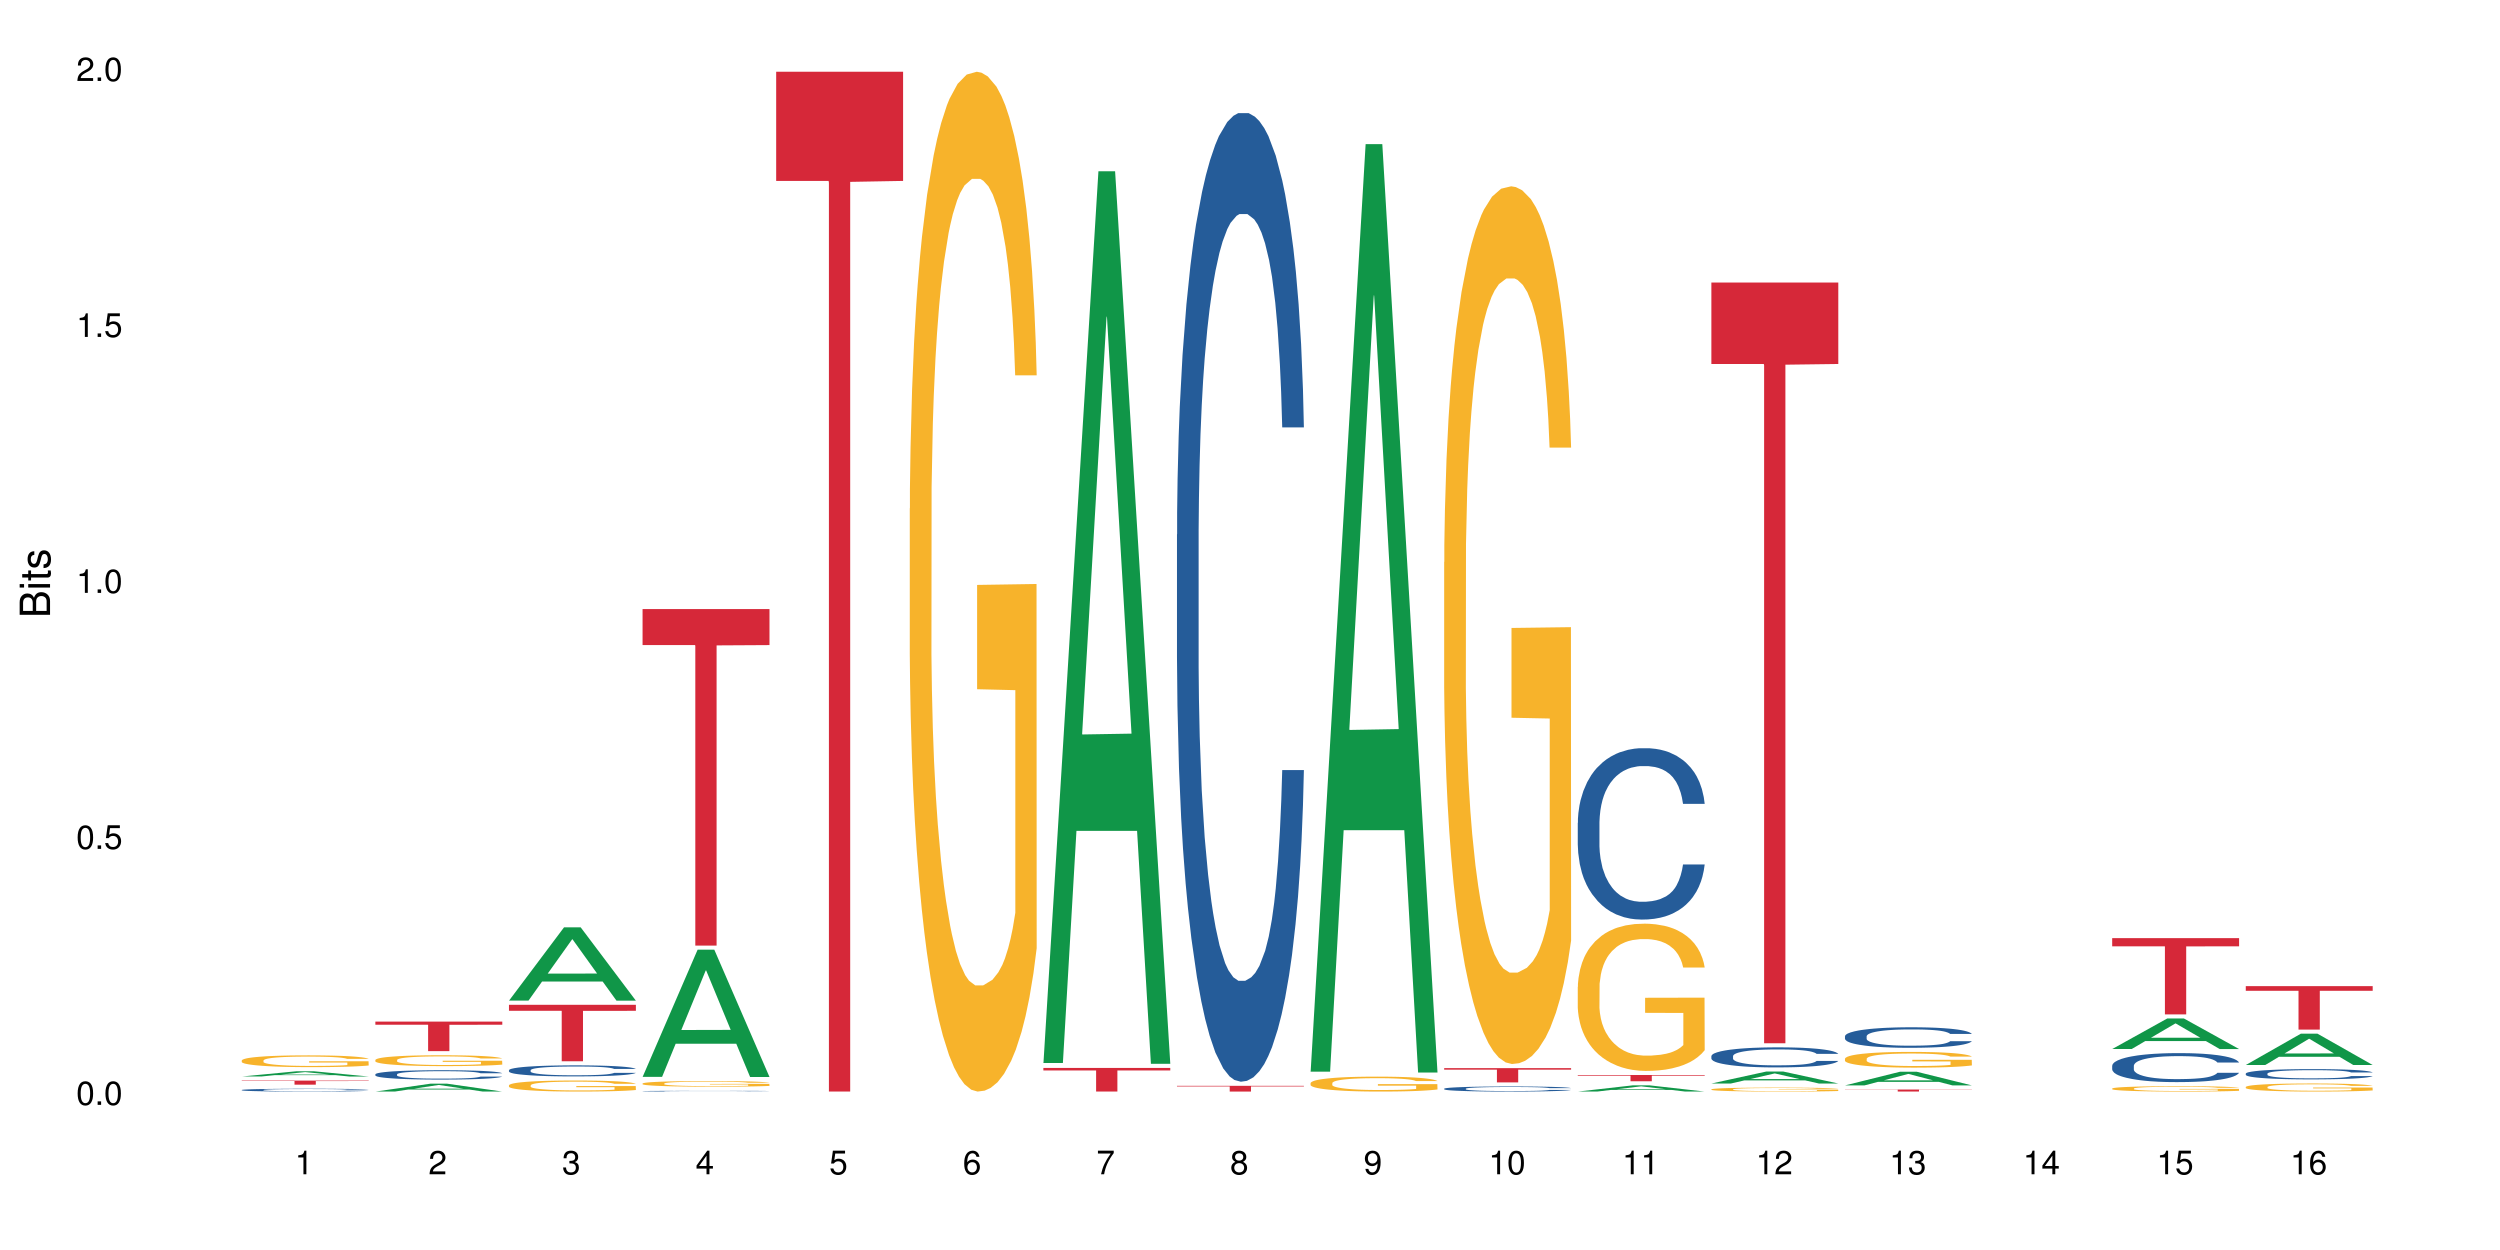 <?xml version="1.0" encoding="UTF-8"?>
<svg xmlns="http://www.w3.org/2000/svg" xmlns:xlink="http://www.w3.org/1999/xlink" width="720pt" height="360pt" viewBox="0 0 720 360" version="1.1">
<defs>
<g>
<symbol overflow="visible" id="glyph0-0">
<path style="stroke:none;" d=""/>
</symbol>
<symbol overflow="visible" id="glyph0-1">
<path style="stroke:none;" d="M 2.641 -6.797 C 2 -6.797 1.422 -6.531 1.078 -6.047 C 0.641 -5.453 0.406 -4.547 0.406 -3.297 C 0.406 -1 1.188 0.219 2.641 0.219 C 4.078 0.219 4.859 -1 4.859 -3.234 C 4.859 -4.562 4.656 -5.438 4.203 -6.047 C 3.844 -6.531 3.281 -6.797 2.641 -6.797 Z M 2.641 -6.047 C 3.547 -6.047 4 -5.125 4 -3.312 C 4 -1.375 3.562 -0.484 2.625 -0.484 C 1.734 -0.484 1.281 -1.422 1.281 -3.281 C 1.281 -5.141 1.734 -6.047 2.641 -6.047 Z M 2.641 -6.047 "/>
</symbol>
<symbol overflow="visible" id="glyph0-2">
<path style="stroke:none;" d="M 1.828 -1 L 0.828 -1 L 0.828 0 L 1.828 0 Z M 1.828 -1 "/>
</symbol>
<symbol overflow="visible" id="glyph0-3">
<path style="stroke:none;" d="M 4.562 -6.797 L 1.062 -6.797 L 0.547 -3.094 L 1.328 -3.094 C 1.719 -3.562 2.047 -3.734 2.578 -3.734 C 3.484 -3.734 4.062 -3.109 4.062 -2.094 C 4.062 -1.125 3.484 -0.531 2.578 -0.531 C 1.828 -0.531 1.375 -0.906 1.188 -1.672 L 0.328 -1.672 C 0.453 -1.109 0.547 -0.844 0.75 -0.594 C 1.125 -0.078 1.828 0.219 2.594 0.219 C 3.969 0.219 4.922 -0.781 4.922 -2.219 C 4.922 -3.562 4.031 -4.484 2.719 -4.484 C 2.25 -4.484 1.859 -4.359 1.469 -4.062 L 1.734 -5.969 L 4.562 -5.969 Z M 4.562 -6.797 "/>
</symbol>
<symbol overflow="visible" id="glyph0-4">
<path style="stroke:none;" d="M 2.484 -4.844 L 2.484 0 L 3.328 0 L 3.328 -6.797 L 2.766 -6.797 C 2.469 -5.75 2.281 -5.609 0.984 -5.453 L 0.984 -4.844 Z M 2.484 -4.844 "/>
</symbol>
<symbol overflow="visible" id="glyph0-5">
<path style="stroke:none;" d="M 4.859 -0.828 L 1.281 -0.828 C 1.359 -1.391 1.672 -1.75 2.5 -2.234 L 3.469 -2.75 C 4.406 -3.266 4.906 -3.969 4.906 -4.812 C 4.906 -5.375 4.672 -5.906 4.266 -6.266 C 3.859 -6.625 3.375 -6.797 2.719 -6.797 C 1.859 -6.797 1.219 -6.5 0.844 -5.922 C 0.609 -5.562 0.5 -5.125 0.484 -4.438 L 1.328 -4.438 C 1.359 -4.906 1.406 -5.188 1.531 -5.406 C 1.75 -5.812 2.188 -6.062 2.703 -6.062 C 3.469 -6.062 4.031 -5.516 4.031 -4.781 C 4.031 -4.25 3.719 -3.797 3.125 -3.438 L 2.234 -2.938 C 0.812 -2.141 0.406 -1.5 0.328 0 L 4.859 0 Z M 4.859 -0.828 "/>
</symbol>
<symbol overflow="visible" id="glyph0-6">
<path style="stroke:none;" d="M 2.125 -3.125 L 2.578 -3.125 C 3.516 -3.125 3.984 -2.703 3.984 -1.891 C 3.984 -1.031 3.469 -0.531 2.578 -0.531 C 1.656 -0.531 1.203 -0.984 1.156 -1.969 L 0.312 -1.969 C 0.344 -1.422 0.438 -1.078 0.609 -0.766 C 0.953 -0.109 1.625 0.219 2.547 0.219 C 3.953 0.219 4.859 -0.609 4.859 -1.906 C 4.859 -2.766 4.516 -3.25 3.703 -3.516 C 4.344 -3.766 4.656 -4.25 4.656 -4.938 C 4.656 -6.109 3.875 -6.797 2.578 -6.797 C 1.203 -6.797 0.484 -6.047 0.453 -4.609 L 1.297 -4.609 C 1.312 -5.016 1.344 -5.25 1.453 -5.453 C 1.641 -5.828 2.062 -6.062 2.594 -6.062 C 3.344 -6.062 3.797 -5.625 3.797 -4.906 C 3.797 -4.422 3.609 -4.141 3.25 -3.984 C 3.016 -3.891 2.719 -3.844 2.125 -3.844 Z M 2.125 -3.125 "/>
</symbol>
<symbol overflow="visible" id="glyph0-7">
<path style="stroke:none;" d="M 3.141 -1.625 L 3.141 0 L 3.984 0 L 3.984 -1.625 L 4.984 -1.625 L 4.984 -2.391 L 3.984 -2.391 L 3.984 -6.797 L 3.359 -6.797 L 0.266 -2.516 L 0.266 -1.625 Z M 3.141 -2.391 L 1 -2.391 L 3.141 -5.359 Z M 3.141 -2.391 "/>
</symbol>
<symbol overflow="visible" id="glyph0-8">
<path style="stroke:none;" d="M 4.781 -5.031 C 4.609 -6.141 3.891 -6.797 2.844 -6.797 C 2.094 -6.797 1.422 -6.438 1.031 -5.828 C 0.609 -5.172 0.406 -4.344 0.406 -3.094 C 0.406 -1.953 0.578 -1.234 0.984 -0.625 C 1.359 -0.078 1.953 0.219 2.703 0.219 C 3.984 0.219 4.922 -0.734 4.922 -2.078 C 4.922 -3.344 4.062 -4.234 2.844 -4.234 C 2.172 -4.234 1.641 -3.969 1.281 -3.469 C 1.281 -5.125 1.828 -6.047 2.797 -6.047 C 3.391 -6.047 3.797 -5.672 3.938 -5.031 Z M 2.734 -3.484 C 3.547 -3.484 4.062 -2.922 4.062 -2 C 4.062 -1.156 3.484 -0.531 2.703 -0.531 C 1.922 -0.531 1.328 -1.188 1.328 -2.047 C 1.328 -2.891 1.906 -3.484 2.734 -3.484 Z M 2.734 -3.484 "/>
</symbol>
<symbol overflow="visible" id="glyph0-9">
<path style="stroke:none;" d="M 4.984 -6.797 L 0.438 -6.797 L 0.438 -5.969 L 4.109 -5.969 C 2.5 -3.656 1.828 -2.234 1.328 0 L 2.219 0 C 2.594 -2.172 3.453 -4.047 4.984 -6.094 Z M 4.984 -6.797 "/>
</symbol>
<symbol overflow="visible" id="glyph0-10">
<path style="stroke:none;" d="M 3.75 -3.578 C 4.453 -4 4.688 -4.344 4.688 -4.984 C 4.688 -6.047 3.844 -6.797 2.641 -6.797 C 1.438 -6.797 0.594 -6.047 0.594 -4.984 C 0.594 -4.359 0.828 -4.016 1.516 -3.578 C 0.734 -3.203 0.359 -2.641 0.359 -1.891 C 0.359 -0.641 1.297 0.219 2.641 0.219 C 3.984 0.219 4.922 -0.641 4.922 -1.875 C 4.922 -2.641 4.531 -3.203 3.75 -3.578 Z M 2.641 -6.047 C 3.359 -6.047 3.812 -5.625 3.812 -4.969 C 3.812 -4.344 3.344 -3.922 2.641 -3.922 C 1.922 -3.922 1.453 -4.344 1.453 -4.984 C 1.453 -5.625 1.922 -6.047 2.641 -6.047 Z M 2.641 -3.203 C 3.484 -3.203 4.062 -2.672 4.062 -1.875 C 4.062 -1.062 3.484 -0.531 2.625 -0.531 C 1.797 -0.531 1.219 -1.078 1.219 -1.875 C 1.219 -2.672 1.797 -3.203 2.641 -3.203 Z M 2.641 -3.203 "/>
</symbol>
<symbol overflow="visible" id="glyph0-11">
<path style="stroke:none;" d="M 0.516 -1.547 C 0.672 -0.438 1.406 0.219 2.438 0.219 C 3.188 0.219 3.859 -0.141 4.266 -0.75 C 4.688 -1.406 4.891 -2.25 4.891 -3.484 C 4.891 -4.625 4.703 -5.359 4.312 -5.953 C 3.938 -6.5 3.344 -6.797 2.594 -6.797 C 1.297 -6.797 0.359 -5.844 0.359 -4.516 C 0.359 -3.25 1.234 -2.344 2.453 -2.344 C 3.094 -2.344 3.562 -2.578 4.016 -3.109 C 4 -1.453 3.469 -0.531 2.5 -0.531 C 1.906 -0.531 1.484 -0.906 1.359 -1.547 Z M 2.578 -6.062 C 3.375 -6.062 3.969 -5.406 3.969 -4.531 C 3.969 -3.688 3.375 -3.094 2.547 -3.094 C 1.734 -3.094 1.234 -3.672 1.234 -4.578 C 1.234 -5.438 1.797 -6.062 2.578 -6.062 Z M 2.578 -6.062 "/>
</symbol>
<symbol overflow="visible" id="glyph1-0">
<path style="stroke:none;" d=""/>
</symbol>
<symbol overflow="visible" id="glyph1-1">
<path style="stroke:none;" d="M 0 -0.953 L 0 -4.891 C 0 -5.719 -0.234 -6.344 -0.734 -6.797 C -1.188 -7.234 -1.812 -7.469 -2.5 -7.469 C -3.547 -7.469 -4.188 -7 -4.625 -5.875 C -4.984 -6.672 -5.641 -7.094 -6.531 -7.094 C -7.156 -7.094 -7.734 -6.859 -8.141 -6.391 C -8.562 -5.938 -8.75 -5.344 -8.75 -4.5 L -8.75 -0.953 Z M -4.984 -2.062 L -7.766 -2.062 L -7.766 -4.219 C -7.766 -4.844 -7.688 -5.203 -7.453 -5.5 C -7.219 -5.812 -6.859 -5.969 -6.375 -5.969 C -5.906 -5.969 -5.531 -5.812 -5.297 -5.5 C -5.062 -5.203 -4.984 -4.844 -4.984 -4.219 Z M -0.984 -2.062 L -4 -2.062 L -4 -4.781 C -4 -5.328 -3.859 -5.688 -3.578 -5.953 C -3.297 -6.219 -2.922 -6.359 -2.484 -6.359 C -2.062 -6.359 -1.688 -6.219 -1.406 -5.953 C -1.109 -5.688 -0.984 -5.328 -0.984 -4.781 Z M -0.984 -2.062 "/>
</symbol>
<symbol overflow="visible" id="glyph1-2">
<path style="stroke:none;" d="M -6.281 -1.797 L -6.281 -0.797 L 0 -0.797 L 0 -1.797 Z M -8.75 -1.797 L -8.75 -0.797 L -7.484 -0.797 L -7.484 -1.797 Z M -8.75 -1.797 "/>
</symbol>
<symbol overflow="visible" id="glyph1-3">
<path style="stroke:none;" d="M -6.281 -3.047 L -6.281 -2.016 L -8.016 -2.016 L -8.016 -1.016 L -6.281 -1.016 L -6.281 -0.172 L -5.469 -0.172 L -5.469 -1.016 L -0.719 -1.016 C -0.078 -1.016 0.281 -1.453 0.281 -2.234 C 0.281 -2.469 0.25 -2.719 0.188 -3.047 L -0.641 -3.047 C -0.609 -2.922 -0.594 -2.766 -0.594 -2.562 C -0.594 -2.141 -0.719 -2.016 -1.156 -2.016 L -5.469 -2.016 L -5.469 -3.047 Z M -6.281 -3.047 "/>
</symbol>
<symbol overflow="visible" id="glyph1-4">
<path style="stroke:none;" d="M -4.531 -5.25 C -5.766 -5.25 -6.469 -4.422 -6.469 -2.969 C -6.469 -1.516 -5.719 -0.562 -4.547 -0.562 C -3.562 -0.562 -3.094 -1.062 -2.734 -2.562 L -2.516 -3.484 C -2.344 -4.188 -2.094 -4.469 -1.625 -4.469 C -1.047 -4.469 -0.641 -3.875 -0.641 -3 C -0.641 -2.453 -0.797 -2 -1.062 -1.75 C -1.25 -1.594 -1.422 -1.531 -1.875 -1.469 L -1.875 -0.406 C -0.422 -0.453 0.281 -1.266 0.281 -2.922 C 0.281 -4.5 -0.5 -5.516 -1.719 -5.516 C -2.656 -5.516 -3.172 -4.984 -3.469 -3.734 L -3.703 -2.766 C -3.891 -1.953 -4.156 -1.609 -4.594 -1.609 C -5.172 -1.609 -5.547 -2.125 -5.547 -2.938 C -5.547 -3.75 -5.203 -4.172 -4.531 -4.203 Z M -4.531 -5.25 "/>
</symbol>
</g>
</defs>
<g id="surface65060">
<rect x="0" y="0" width="720" height="360" style="fill:rgb(100%,100%,100%);fill-opacity:1;stroke:none;"/>
<path style=" stroke:none;fill-rule:nonzero;fill:rgb(6.275%,58.824%,28.235%);fill-opacity:1;" d="M 69.629 310.031 L 69.668 310.031 L 85.484 308.516 L 90.289 308.516 L 106.184 310.035 L 100.598 310.035 L 96.613 309.637 L 79.156 309.637 L 75.254 310.031 L 69.629 310.031 L 80.836 309.473 L 95.012 309.473 L 87.945 308.766 L 87.867 308.762 L 87.789 308.77 L 80.797 309.473 L 80.836 309.473 Z M 69.629 310.031 "/>
<path style=" stroke:none;fill-rule:nonzero;fill:rgb(14.51%,36.078%,60%);fill-opacity:1;" d="M 69.629 313.91 L 69.676 313.91 L 69.676 313.895 L 69.809 313.863 L 70.121 313.828 L 70.434 313.805 L 71.234 313.762 L 72.348 313.719 L 73.508 313.684 L 74.355 313.668 L 75.113 313.652 L 76.852 313.625 L 77.965 313.609 L 79.168 313.598 L 80.641 313.586 L 81.711 313.578 L 84.117 313.566 L 85.898 313.559 L 92.051 313.559 L 93.344 313.562 L 94.77 313.57 L 95.973 313.578 L 98.07 313.594 L 99.941 313.613 L 100.789 313.625 L 102.125 313.648 L 103.152 313.672 L 103.863 313.691 L 104.668 313.719 L 105.379 313.75 L 105.914 313.789 L 106.184 313.82 L 99.941 313.82 L 99.629 313.793 L 99.273 313.77 L 98.605 313.738 L 97.938 313.715 L 97 313.695 L 96.152 313.68 L 94.992 313.668 L 93.969 313.656 L 92.898 313.652 L 91.875 313.648 L 89.91 313.641 L 87.637 313.641 L 86.793 313.645 L 85.055 313.648 L 84.117 313.656 L 82.781 313.664 L 81.844 313.676 L 80.73 313.691 L 79.973 313.703 L 79.035 313.723 L 78.367 313.738 L 77.609 313.762 L 77.164 313.781 L 76.762 313.805 L 76.406 313.828 L 76.137 313.852 L 75.961 313.879 L 75.871 313.906 L 75.871 314.023 L 75.961 314.051 L 76.184 314.082 L 76.762 314.125 L 77.609 314.164 L 78.59 314.195 L 79.527 314.219 L 80.059 314.23 L 80.773 314.242 L 81.887 314.258 L 83.492 314.27 L 84.43 314.277 L 85.855 314.281 L 87.328 314.285 L 89.289 314.285 L 91.027 314.281 L 92.184 314.277 L 93.391 314.273 L 95.039 314.262 L 96.062 314.25 L 96.953 314.234 L 97.625 314.219 L 98.07 314.207 L 98.738 314.188 L 99.273 314.16 L 99.676 314.133 L 99.941 314.109 L 106.184 314.109 L 105.914 314.141 L 105.516 314.168 L 105.113 314.188 L 104.488 314.215 L 103.773 314.238 L 102.75 314.266 L 101.902 314.281 L 100.789 314.301 L 99.762 314.312 L 98.648 314.328 L 97 314.34 L 95.93 314.348 L 94.77 314.355 L 93.391 314.363 L 91.648 314.367 L 89.777 314.371 L 86.168 314.371 L 84.785 314.367 L 82.957 314.359 L 80.684 314.348 L 79.035 314.332 L 77.742 314.316 L 76.629 314.305 L 75.379 314.281 L 73.773 314.25 L 72.793 314.227 L 72.125 314.203 L 71.367 314.176 L 70.832 314.148 L 70.207 314.109 L 69.762 314.055 L 69.629 314.016 Z M 69.629 313.91 "/>
<path style=" stroke:none;fill-rule:nonzero;fill:rgb(96.863%,70.196%,16.863%);fill-opacity:1;" d="M 69.629 305.398 L 69.676 305.395 L 69.676 305.332 L 69.852 305.195 L 70.297 305.004 L 70.879 304.844 L 71.5 304.719 L 71.902 304.656 L 72.57 304.562 L 73.152 304.492 L 74.621 304.355 L 76.496 304.223 L 77.52 304.168 L 78.68 304.117 L 80.328 304.059 L 81.086 304.035 L 83.402 303.984 L 86.035 303.953 L 88.93 303.945 L 90.27 303.949 L 92.098 303.961 L 94.594 303.996 L 96.02 304.027 L 97.133 304.059 L 98.293 304.098 L 99.719 304.16 L 101.055 304.234 L 102.125 304.309 L 103.195 304.402 L 104.086 304.5 L 104.844 304.609 L 105.516 304.738 L 105.914 304.848 L 106.184 304.957 L 99.984 304.957 L 99.629 304.848 L 99.227 304.762 L 98.559 304.66 L 97.891 304.586 L 97.223 304.527 L 95.973 304.449 L 94.906 304.398 L 93.566 304.355 L 92.273 304.328 L 90.805 304.309 L 89.91 304.301 L 87.551 304.301 L 85.41 304.324 L 84.16 304.348 L 83.27 304.375 L 82.023 304.418 L 81.266 304.457 L 80.816 304.48 L 79.48 304.578 L 78.59 304.664 L 78.098 304.723 L 77.477 304.816 L 77.027 304.898 L 76.539 305.023 L 76.27 305.117 L 75.914 305.328 L 75.871 305.887 L 76.004 306.004 L 76.27 306.129 L 76.629 306.242 L 77.164 306.359 L 77.699 306.449 L 78.633 306.57 L 79.438 306.648 L 80.059 306.703 L 81.266 306.785 L 81.754 306.812 L 82.914 306.871 L 84.117 306.914 L 85.59 306.949 L 86.703 306.969 L 88.484 306.984 L 90.758 306.984 L 93.434 306.965 L 95.129 306.941 L 96.285 306.918 L 97.043 306.895 L 97.98 306.859 L 98.648 306.828 L 99.273 306.797 L 100.031 306.742 L 100.031 306.004 L 89.02 306 L 89.02 305.652 L 106.137 305.648 L 106.184 306.859 L 105.246 306.945 L 104.086 307.023 L 102.973 307.086 L 101.812 307.141 L 100.164 307.199 L 98.828 307.234 L 96.777 307.277 L 94.906 307.309 L 92.941 307.324 L 91.203 307.336 L 89.152 307.336 L 87.328 307.332 L 85.363 307.312 L 83.805 307.289 L 82.379 307.258 L 80.953 307.219 L 79.168 307.152 L 78.012 307.098 L 76.805 307.035 L 75.602 306.957 L 74.531 306.871 L 73.82 306.809 L 73.105 306.734 L 72.348 306.641 L 71.637 306.535 L 71.102 306.438 L 70.609 306.332 L 70.254 306.23 L 69.898 306.09 L 69.719 305.977 L 69.629 305.883 Z M 69.629 305.398 "/>
<path style=" stroke:none;fill-rule:nonzero;fill:rgb(83.922%,15.686%,22.353%);fill-opacity:1;" d="M 69.629 311.215 L 106.184 311.215 L 106.184 311.336 L 90.949 311.34 L 90.949 312.379 L 84.82 312.379 L 84.82 311.34 L 84.73 311.336 L 69.629 311.336 Z M 69.629 311.215 "/>
<path style=" stroke:none;fill-rule:nonzero;fill:rgb(6.275%,58.824%,28.235%);fill-opacity:1;" d="M 108.105 314.367 L 108.145 314.367 L 123.961 312.102 L 128.766 312.102 L 144.66 314.371 L 139.074 314.371 L 135.09 313.777 L 117.637 313.777 L 113.73 314.367 L 108.105 314.367 L 119.312 313.535 L 133.492 313.531 L 126.422 312.473 L 126.344 312.473 L 126.266 312.477 L 119.273 313.531 L 119.312 313.535 Z M 108.105 314.367 "/>
<path style=" stroke:none;fill-rule:nonzero;fill:rgb(14.51%,36.078%,60%);fill-opacity:1;" d="M 108.105 309.398 L 108.152 309.395 L 108.152 309.336 L 108.285 309.242 L 108.598 309.125 L 108.91 309.043 L 109.711 308.898 L 110.824 308.758 L 111.984 308.648 L 112.832 308.582 L 113.59 308.535 L 115.328 308.441 L 116.441 308.395 L 117.645 308.355 L 119.117 308.312 L 120.188 308.289 L 122.594 308.25 L 124.375 308.23 L 125.758 308.223 L 128.746 308.223 L 130.527 308.234 L 131.82 308.246 L 133.246 308.266 L 134.453 308.289 L 136.547 308.344 L 138.418 308.41 L 139.266 308.449 L 140.602 308.527 L 141.629 308.602 L 142.34 308.664 L 143.145 308.758 L 143.855 308.867 L 144.391 308.992 L 144.66 309.098 L 138.418 309.098 L 138.105 309 L 137.75 308.926 L 137.082 308.824 L 136.414 308.75 L 135.477 308.68 L 134.629 308.633 L 133.469 308.586 L 132.445 308.555 L 131.375 308.535 L 130.352 308.52 L 128.391 308.504 L 126.117 308.504 L 125.27 308.508 L 123.531 308.531 L 122.594 308.547 L 121.258 308.582 L 120.32 308.613 L 119.207 308.664 L 118.449 308.703 L 117.512 308.77 L 116.844 308.824 L 116.086 308.906 L 115.641 308.969 L 115.238 309.039 L 114.883 309.121 L 114.613 309.207 L 114.438 309.297 L 114.348 309.387 L 114.348 309.77 L 114.438 309.855 L 114.66 309.961 L 115.238 310.109 L 116.086 310.242 L 117.066 310.344 L 118.004 310.418 L 118.539 310.453 L 119.25 310.492 L 120.363 310.543 L 121.969 310.594 L 122.906 310.613 L 124.332 310.633 L 125.805 310.641 L 127.766 310.641 L 129.504 310.633 L 130.664 310.621 L 131.867 310.598 L 133.516 310.559 L 134.539 310.52 L 135.434 310.473 L 136.102 310.426 L 136.547 310.387 L 137.215 310.309 L 137.75 310.223 L 138.152 310.137 L 138.418 310.055 L 144.66 310.055 L 144.391 310.152 L 143.992 310.25 L 143.59 310.32 L 142.965 310.406 L 142.254 310.484 L 141.227 310.57 L 140.379 310.625 L 139.266 310.688 L 138.242 310.734 L 137.125 310.777 L 135.477 310.828 L 134.406 310.852 L 133.246 310.875 L 131.867 310.895 L 130.129 310.91 L 128.254 310.922 L 126.516 310.922 L 124.645 310.918 L 123.262 310.906 L 121.434 310.887 L 119.16 310.84 L 117.512 310.793 L 116.219 310.746 L 115.105 310.699 L 113.855 310.633 L 112.254 310.523 L 111.27 310.438 L 110.602 310.371 L 109.844 310.273 L 109.309 310.188 L 108.688 310.051 L 108.238 309.875 L 108.105 309.738 Z M 108.105 309.398 "/>
<path style=" stroke:none;fill-rule:nonzero;fill:rgb(96.863%,70.196%,16.863%);fill-opacity:1;" d="M 108.105 305.254 L 108.152 305.25 L 108.152 305.195 L 108.328 305.066 L 108.773 304.887 L 109.355 304.742 L 109.98 304.629 L 110.379 304.566 L 111.047 304.484 L 111.629 304.418 L 113.098 304.293 L 114.973 304.172 L 115.996 304.121 L 117.156 304.07 L 118.805 304.016 L 119.562 303.996 L 121.879 303.949 L 124.512 303.922 L 127.406 303.914 L 128.746 303.918 L 130.574 303.93 L 133.07 303.961 L 134.496 303.988 L 135.609 304.016 L 136.77 304.055 L 138.195 304.109 L 139.531 304.18 L 140.602 304.25 L 141.672 304.332 L 142.562 304.426 L 143.32 304.527 L 143.992 304.645 L 144.391 304.746 L 144.66 304.844 L 138.465 304.844 L 138.105 304.746 L 137.707 304.668 L 137.035 304.574 L 136.367 304.504 L 135.699 304.449 L 134.453 304.375 L 133.383 304.332 L 132.043 304.293 L 130.75 304.266 L 129.281 304.25 L 128.391 304.242 L 126.027 304.242 L 123.887 304.262 L 122.637 304.285 L 121.746 304.309 L 120.5 304.352 L 119.742 304.387 L 119.297 304.41 L 117.957 304.496 L 117.066 304.578 L 116.574 304.633 L 115.953 304.719 L 115.508 304.793 L 115.016 304.91 L 114.75 304.996 L 114.391 305.188 L 114.348 305.703 L 114.48 305.812 L 114.75 305.93 L 115.105 306.031 L 115.641 306.141 L 116.176 306.223 L 117.109 306.336 L 117.914 306.41 L 118.539 306.457 L 119.742 306.535 L 120.23 306.562 L 121.391 306.613 L 122.594 306.652 L 124.066 306.688 L 125.18 306.703 L 126.961 306.719 L 129.234 306.719 L 131.91 306.699 L 133.605 306.68 L 134.762 306.656 L 135.52 306.637 L 136.457 306.605 L 137.125 306.574 L 137.75 306.543 L 138.508 306.496 L 138.508 305.812 L 127.496 305.809 L 127.496 305.488 L 144.613 305.484 L 144.66 306.605 L 143.723 306.68 L 142.562 306.754 L 141.449 306.812 L 140.289 306.859 L 138.641 306.914 L 137.305 306.949 L 135.254 306.988 L 133.383 307.016 L 131.422 307.031 L 129.68 307.043 L 127.633 307.043 L 125.805 307.039 L 123.844 307.02 L 122.281 307 L 120.855 306.969 L 119.43 306.934 L 117.645 306.871 L 116.488 306.824 L 115.285 306.766 L 114.078 306.691 L 113.012 306.613 L 112.297 306.555 L 111.582 306.488 L 110.824 306.402 L 110.113 306.305 L 109.578 306.215 L 109.086 306.113 L 108.73 306.02 L 108.375 305.891 L 108.195 305.789 L 108.105 305.699 Z M 108.105 305.254 "/>
<path style=" stroke:none;fill-rule:nonzero;fill:rgb(83.922%,15.686%,22.353%);fill-opacity:1;" d="M 108.105 294.215 L 144.66 294.215 L 144.66 295.129 L 129.426 295.137 L 129.426 302.734 L 123.297 302.734 L 123.297 295.145 L 123.207 295.129 L 108.105 295.129 Z M 108.105 294.215 "/>
<path style=" stroke:none;fill-rule:nonzero;fill:rgb(6.275%,58.824%,28.235%);fill-opacity:1;" d="M 146.582 288.176 L 146.621 288.156 L 162.438 267.078 L 167.242 267.078 L 183.137 288.195 L 177.551 288.195 L 173.57 282.684 L 156.113 282.684 L 152.207 288.176 L 146.582 288.176 L 157.793 280.402 L 171.969 280.383 L 164.898 270.531 L 164.82 270.508 L 164.742 270.57 L 157.754 280.383 L 157.793 280.402 Z M 146.582 288.176 "/>
<path style=" stroke:none;fill-rule:nonzero;fill:rgb(14.51%,36.078%,60%);fill-opacity:1;" d="M 146.582 308.211 L 146.629 308.207 L 146.629 308.137 L 146.762 308.027 L 147.074 307.887 L 147.387 307.793 L 148.188 307.621 L 149.301 307.453 L 150.461 307.324 L 151.309 307.25 L 152.066 307.191 L 153.805 307.086 L 154.918 307.027 L 156.121 306.98 L 157.594 306.93 L 158.664 306.902 L 161.07 306.855 L 162.855 306.836 L 164.234 306.824 L 167.223 306.824 L 169.004 306.836 L 170.297 306.852 L 171.727 306.875 L 172.93 306.902 L 175.023 306.965 L 176.895 307.047 L 177.742 307.094 L 179.078 307.184 L 180.105 307.27 L 180.82 307.348 L 181.621 307.453 L 182.336 307.586 L 182.867 307.734 L 183.137 307.859 L 176.895 307.859 L 176.582 307.742 L 176.227 307.652 L 175.559 307.531 L 174.891 307.449 L 173.953 307.363 L 173.105 307.309 L 171.949 307.254 L 170.922 307.219 L 169.852 307.191 L 168.828 307.176 L 166.867 307.156 L 164.594 307.156 L 163.746 307.164 L 162.008 307.188 L 161.07 307.207 L 159.734 307.246 L 158.797 307.285 L 157.684 307.344 L 156.926 307.395 L 155.988 307.469 L 155.32 307.535 L 154.562 307.633 L 154.117 307.703 L 153.715 307.785 L 153.359 307.883 L 153.09 307.984 L 152.914 308.09 L 152.824 308.195 L 152.824 308.648 L 152.914 308.75 L 153.137 308.875 L 153.715 309.051 L 154.562 309.207 L 155.543 309.328 L 156.48 309.414 L 157.016 309.457 L 157.727 309.504 L 158.844 309.559 L 160.445 309.617 L 161.383 309.641 L 162.809 309.664 L 164.281 309.676 L 166.242 309.676 L 167.98 309.664 L 169.141 309.652 L 170.344 309.629 L 171.992 309.578 L 173.016 309.531 L 173.91 309.477 L 174.578 309.422 L 175.023 309.375 L 175.691 309.285 L 176.227 309.184 L 176.629 309.082 L 176.895 308.984 L 183.137 308.984 L 182.867 309.102 L 182.469 309.215 L 182.066 309.297 L 181.441 309.398 L 180.73 309.492 L 179.703 309.594 L 178.855 309.66 L 177.742 309.73 L 176.719 309.789 L 175.602 309.836 L 173.953 309.895 L 172.883 309.926 L 171.727 309.949 L 170.344 309.973 L 168.605 309.992 L 166.73 310.004 L 164.992 310.008 L 163.121 310.004 L 161.738 309.992 L 159.91 309.965 L 157.637 309.914 L 155.988 309.855 L 154.695 309.801 L 153.582 309.742 L 152.332 309.664 L 150.73 309.535 L 149.75 309.438 L 149.078 309.355 L 148.32 309.242 L 147.785 309.141 L 147.164 308.977 L 146.719 308.773 L 146.582 308.613 Z M 146.582 308.211 "/>
<path style=" stroke:none;fill-rule:nonzero;fill:rgb(96.863%,70.196%,16.863%);fill-opacity:1;" d="M 146.582 312.551 L 146.629 312.547 L 146.629 312.488 L 146.805 312.359 L 147.25 312.18 L 147.832 312.031 L 148.457 311.914 L 148.855 311.852 L 149.523 311.766 L 150.105 311.703 L 151.574 311.57 L 153.449 311.449 L 154.473 311.398 L 155.633 311.348 L 157.281 311.293 L 158.039 311.273 L 160.359 311.227 L 162.988 311.195 L 165.887 311.188 L 167.223 311.191 L 169.051 311.203 L 171.547 311.234 L 172.973 311.262 L 174.086 311.293 L 175.246 311.332 L 176.672 311.387 L 178.012 311.457 L 179.078 311.527 L 180.148 311.613 L 181.043 311.707 L 181.801 311.809 L 182.469 311.934 L 182.867 312.035 L 183.137 312.137 L 176.941 312.137 L 176.582 312.035 L 176.184 311.957 L 175.516 311.859 L 174.844 311.789 L 174.176 311.734 L 172.93 311.66 L 171.859 311.613 L 170.52 311.57 L 169.227 311.547 L 167.758 311.527 L 166.867 311.523 L 164.504 311.523 L 162.363 311.543 L 161.117 311.566 L 160.223 311.59 L 158.977 311.633 L 158.219 311.668 L 157.773 311.691 L 156.434 311.781 L 155.543 311.863 L 155.055 311.918 L 154.43 312.004 L 153.984 312.082 L 153.492 312.199 L 153.227 312.285 L 152.867 312.484 L 152.824 313.008 L 152.957 313.117 L 153.227 313.238 L 153.582 313.34 L 154.117 313.453 L 154.652 313.535 L 155.586 313.648 L 156.391 313.727 L 157.016 313.773 L 158.219 313.852 L 158.707 313.879 L 159.867 313.934 L 161.07 313.973 L 162.543 314.008 L 163.656 314.023 L 165.438 314.039 L 167.711 314.039 L 170.387 314.023 L 172.082 314 L 173.242 313.977 L 174 313.953 L 174.934 313.922 L 175.602 313.895 L 176.227 313.863 L 176.984 313.812 L 176.984 313.117 L 165.973 313.113 L 165.973 312.789 L 183.094 312.785 L 183.137 313.922 L 182.199 314 L 181.043 314.078 L 179.926 314.137 L 178.77 314.184 L 177.117 314.238 L 175.781 314.273 L 173.73 314.316 L 171.859 314.34 L 169.898 314.359 L 168.16 314.367 L 166.109 314.371 L 164.281 314.363 L 162.32 314.348 L 160.758 314.324 L 159.332 314.297 L 157.906 314.258 L 156.121 314.195 L 154.965 314.148 L 153.762 314.086 L 152.555 314.012 L 151.488 313.934 L 150.773 313.875 L 150.059 313.805 L 149.301 313.715 L 148.59 313.617 L 148.055 313.527 L 147.562 313.426 L 147.207 313.328 L 146.852 313.199 L 146.672 313.094 L 146.582 313.004 Z M 146.582 312.551 "/>
<path style=" stroke:none;fill-rule:nonzero;fill:rgb(83.922%,15.686%,22.353%);fill-opacity:1;" d="M 146.582 289.375 L 183.137 289.375 L 183.137 291.117 L 167.902 291.133 L 167.902 305.645 L 161.773 305.645 L 161.773 291.148 L 161.684 291.117 L 146.582 291.117 Z M 146.582 289.375 "/>
<path style=" stroke:none;fill-rule:nonzero;fill:rgb(6.275%,58.824%,28.235%);fill-opacity:1;" d="M 185.059 310.133 L 185.098 310.098 L 200.914 273.508 L 205.719 273.508 L 221.613 310.168 L 216.027 310.168 L 212.047 300.598 L 194.59 300.598 L 190.684 310.133 L 185.059 310.133 L 196.27 296.641 L 210.445 296.605 L 203.375 279.496 L 203.297 279.465 L 203.219 279.566 L 196.23 296.605 L 196.27 296.641 Z M 185.059 310.133 "/>
<path style=" stroke:none;fill-rule:nonzero;fill:rgb(14.51%,36.078%,60%);fill-opacity:1;" d="M 185.059 314.246 L 185.105 314.246 L 185.105 314.242 L 185.238 314.234 L 185.551 314.223 L 185.863 314.215 L 186.664 314.203 L 187.781 314.191 L 188.938 314.184 L 189.785 314.18 L 190.543 314.176 L 192.281 314.168 L 193.395 314.164 L 194.602 314.16 L 196.07 314.156 L 197.141 314.152 L 199.547 314.152 L 201.332 314.148 L 207.484 314.148 L 208.773 314.152 L 211.406 314.152 L 213.5 314.16 L 215.371 314.164 L 216.219 314.168 L 217.559 314.172 L 218.582 314.18 L 219.297 314.184 L 220.098 314.191 L 220.812 314.203 L 221.348 314.211 L 221.613 314.223 L 215.371 314.223 L 215.062 314.211 L 214.703 314.207 L 213.367 314.191 L 212.43 314.188 L 211.582 314.184 L 210.426 314.18 L 209.398 314.176 L 208.328 314.176 L 207.305 314.172 L 202.223 314.172 L 200.484 314.176 L 199.547 314.176 L 198.211 314.18 L 197.273 314.18 L 196.16 314.184 L 195.402 314.188 L 194.465 314.195 L 193.797 314.199 L 193.039 314.203 L 192.594 314.211 L 192.191 314.215 L 191.836 314.223 L 191.57 314.23 L 191.391 314.238 L 191.301 314.246 L 191.301 314.277 L 191.391 314.281 L 191.613 314.293 L 192.191 314.305 L 193.039 314.316 L 194.02 314.324 L 194.957 314.328 L 195.492 314.332 L 196.203 314.336 L 197.32 314.34 L 198.922 314.344 L 199.859 314.344 L 201.285 314.348 L 207.617 314.348 L 208.82 314.344 L 210.469 314.34 L 211.496 314.336 L 212.387 314.332 L 213.055 314.328 L 213.5 314.328 L 214.168 314.32 L 214.703 314.312 L 215.105 314.305 L 215.371 314.301 L 221.613 314.301 L 221.348 314.309 L 220.945 314.316 L 220.543 314.32 L 219.918 314.328 L 219.207 314.336 L 218.18 314.34 L 217.336 314.348 L 216.219 314.352 L 215.195 314.355 L 214.078 314.359 L 212.43 314.363 L 211.359 314.363 L 210.203 314.367 L 208.82 314.367 L 207.082 314.371 L 200.215 314.371 L 198.391 314.367 L 196.117 314.363 L 194.465 314.359 L 193.172 314.355 L 192.059 314.352 L 190.812 314.348 L 189.207 314.336 L 188.227 314.332 L 187.555 314.324 L 186.797 314.316 L 186.266 314.309 L 185.641 314.301 L 185.195 314.285 L 185.059 314.273 Z M 185.059 314.246 "/>
<path style=" stroke:none;fill-rule:nonzero;fill:rgb(96.863%,70.196%,16.863%);fill-opacity:1;" d="M 185.059 312.043 L 185.105 312.039 L 185.105 312.012 L 185.281 311.945 L 185.73 311.852 L 186.309 311.777 L 186.934 311.715 L 187.332 311.684 L 188.004 311.641 L 188.582 311.609 L 190.055 311.543 L 191.926 311.48 L 192.949 311.453 L 194.109 311.426 L 195.758 311.398 L 196.516 311.391 L 198.836 311.367 L 201.465 311.352 L 204.363 311.348 L 205.699 311.348 L 207.527 311.352 L 210.023 311.371 L 211.449 311.383 L 212.562 311.398 L 213.723 311.418 L 215.148 311.449 L 216.488 311.484 L 217.559 311.52 L 218.625 311.562 L 219.52 311.613 L 220.277 311.664 L 220.945 311.727 L 221.348 311.777 L 221.613 311.828 L 215.418 311.828 L 215.062 311.777 L 214.66 311.738 L 213.992 311.688 L 213.32 311.652 L 212.652 311.625 L 211.406 311.586 L 210.336 311.562 L 209 311.543 L 207.707 311.527 L 206.234 311.52 L 205.344 311.516 L 202.98 311.516 L 200.84 311.527 L 199.594 311.539 L 198.699 311.551 L 197.453 311.574 L 196.695 311.59 L 196.25 311.602 L 194.91 311.648 L 194.02 311.691 L 193.531 311.719 L 192.906 311.762 L 192.461 311.801 L 191.969 311.863 L 191.703 311.906 L 191.344 312.008 L 191.301 312.273 L 191.434 312.332 L 191.703 312.391 L 192.059 312.445 L 192.594 312.5 L 193.129 312.543 L 194.066 312.602 L 194.867 312.641 L 195.492 312.664 L 196.695 312.707 L 197.184 312.719 L 198.344 312.746 L 199.547 312.766 L 201.02 312.785 L 202.133 312.793 L 203.918 312.801 L 206.191 312.801 L 208.863 312.793 L 210.559 312.781 L 211.719 312.77 L 212.477 312.758 L 213.41 312.742 L 214.078 312.727 L 214.703 312.711 L 215.461 312.684 L 215.461 312.332 L 204.453 312.328 L 204.453 312.164 L 221.57 312.16 L 221.613 312.742 L 220.676 312.781 L 219.52 312.82 L 218.402 312.848 L 217.246 312.875 L 215.594 312.902 L 214.258 312.922 L 212.207 312.941 L 210.336 312.953 L 208.375 312.965 L 206.637 312.969 L 204.586 312.969 L 202.758 312.965 L 200.797 312.957 L 199.234 312.945 L 197.809 312.93 L 196.383 312.91 L 194.602 312.879 L 193.441 312.855 L 192.238 312.824 L 191.035 312.785 L 189.965 312.746 L 189.25 312.715 L 188.539 312.68 L 187.781 312.637 L 187.066 312.586 L 186.531 312.539 L 186.039 312.488 L 185.684 312.438 L 185.328 312.371 L 185.148 312.32 L 185.059 312.273 Z M 185.059 312.043 "/>
<path style=" stroke:none;fill-rule:nonzero;fill:rgb(83.922%,15.686%,22.353%);fill-opacity:1;" d="M 185.059 175.41 L 221.613 175.41 L 221.613 185.785 L 206.379 185.875 L 206.379 272.328 L 200.25 272.328 L 200.25 185.969 L 200.16 185.785 L 185.059 185.785 Z M 185.059 175.41 "/>
<path style=" stroke:none;fill-rule:nonzero;fill:rgb(83.922%,15.686%,22.353%);fill-opacity:1;" d="M 223.539 20.664 L 260.09 20.664 L 260.09 52.102 L 244.855 52.379 L 244.855 314.371 L 238.727 314.371 L 238.727 52.652 L 238.637 52.102 L 223.539 52.102 Z M 223.539 20.664 "/>
<path style=" stroke:none;fill-rule:nonzero;fill:rgb(96.863%,70.196%,16.863%);fill-opacity:1;" d="M 262.016 146.461 L 262.059 146.191 L 262.059 140.828 L 262.238 128.758 L 262.684 112.129 L 263.262 98.449 L 263.887 87.719 L 264.289 82.086 L 264.957 74.039 L 265.535 68.141 L 267.008 56.07 L 268.879 44.805 L 269.906 39.977 L 271.062 35.414 L 272.711 30.32 L 273.469 28.441 L 275.789 24.148 L 278.418 21.469 L 281.316 20.664 L 282.652 20.93 L 284.48 22.004 L 286.977 24.953 L 288.402 27.637 L 289.52 30.32 L 290.676 33.805 L 292.105 39.172 L 293.441 45.609 L 294.512 52.047 L 295.582 60.094 L 296.473 68.676 L 297.23 78.062 L 297.898 89.328 L 298.301 98.715 L 298.566 108.105 L 292.371 108.105 L 292.016 98.715 L 291.613 91.477 L 290.945 82.625 L 290.277 76.188 L 289.605 71.09 L 288.359 64.117 L 287.289 59.824 L 285.953 56.07 L 284.66 53.656 L 283.188 52.047 L 282.297 51.508 L 279.934 51.508 L 277.793 53.387 L 276.547 55.531 L 275.656 57.68 L 274.406 61.703 L 273.648 64.922 L 273.203 67.066 L 271.867 75.383 L 270.973 82.891 L 270.484 87.988 L 269.859 96.035 L 269.414 103.277 L 268.922 114.004 L 268.656 122.051 L 268.301 140.293 L 268.254 188.574 L 268.391 198.766 L 268.656 209.762 L 269.012 219.418 L 269.547 229.609 L 270.082 237.391 L 271.02 247.852 L 271.82 254.824 L 272.445 259.383 L 273.648 266.625 L 274.141 269.039 L 275.297 273.867 L 276.5 277.625 L 277.973 280.844 L 279.086 282.453 L 280.871 283.793 L 283.145 283.793 L 285.816 282.184 L 287.512 280.039 L 288.672 277.891 L 289.43 276.016 L 290.363 273.062 L 291.035 270.383 L 291.656 267.43 L 292.414 262.871 L 292.414 198.766 L 281.406 198.496 L 281.406 168.457 L 298.523 168.188 L 298.566 273.062 L 297.633 280.305 L 296.473 287.281 L 295.359 292.645 L 294.199 297.203 L 292.551 302.301 L 291.211 305.52 L 289.16 309.273 L 287.289 311.688 L 285.328 313.297 L 283.59 314.102 L 281.539 314.371 L 279.711 313.836 L 277.75 312.227 L 276.191 310.078 L 274.762 307.398 L 273.336 303.91 L 271.555 298.277 L 270.395 293.719 L 269.191 288.086 L 267.988 281.379 L 266.918 274.137 L 266.203 268.504 L 265.492 262.066 L 264.734 254.02 L 264.02 244.898 L 263.484 236.586 L 262.996 227.195 L 262.637 218.344 L 262.281 206.277 L 262.102 196.621 L 262.016 188.305 Z M 262.016 146.461 "/>
<path style=" stroke:none;fill-rule:nonzero;fill:rgb(6.275%,58.824%,28.235%);fill-opacity:1;" d="M 300.492 306.141 L 300.531 305.902 L 316.348 49.324 L 321.148 49.324 L 337.043 306.383 L 331.461 306.383 L 327.477 239.281 L 310.02 239.281 L 306.113 306.141 L 300.492 306.141 L 311.699 211.527 L 325.875 211.285 L 318.809 91.324 L 318.73 91.082 L 318.652 91.805 L 311.66 211.285 L 311.699 211.527 Z M 300.492 306.141 "/>
<path style=" stroke:none;fill-rule:nonzero;fill:rgb(83.922%,15.686%,22.353%);fill-opacity:1;" d="M 300.492 307.562 L 337.043 307.562 L 337.043 308.293 L 321.809 308.297 L 321.809 314.371 L 315.68 314.371 L 315.68 308.305 L 315.594 308.293 L 300.492 308.293 Z M 300.492 307.562 "/>
<path style=" stroke:none;fill-rule:nonzero;fill:rgb(14.51%,36.078%,60%);fill-opacity:1;" d="M 338.969 153.953 L 339.012 153.699 L 339.012 147.578 L 339.145 137.891 L 339.457 125.648 L 339.77 117.234 L 340.574 102.188 L 341.688 87.656 L 342.848 76.434 L 343.691 69.805 L 344.449 64.703 L 346.191 55.27 L 347.305 50.426 L 348.508 46.09 L 349.98 41.754 L 351.047 39.207 L 353.457 35.125 L 355.238 33.34 L 356.621 32.574 L 359.605 32.574 L 361.391 33.594 L 362.684 34.871 L 364.109 36.91 L 365.312 39.207 L 367.41 44.816 L 369.281 51.957 L 370.129 56.035 L 371.465 63.941 L 372.488 71.59 L 373.203 78.219 L 374.004 87.656 L 374.719 99.129 L 375.254 112.133 L 375.52 123.098 L 369.281 123.098 L 368.969 112.898 L 368.613 104.996 L 367.941 94.539 L 367.273 87.145 L 366.34 79.75 L 365.492 74.906 L 364.332 70.059 L 363.309 67 L 362.238 64.703 L 361.211 63.176 L 359.25 61.645 L 356.977 61.645 L 356.129 62.156 L 354.391 64.195 L 353.457 65.98 L 352.117 69.551 L 351.184 72.863 L 350.066 77.965 L 349.309 82.301 L 348.375 88.93 L 347.707 94.793 L 346.949 103.211 L 346.5 109.586 L 346.102 116.723 L 345.742 125.141 L 345.477 134.062 L 345.297 143.5 L 345.207 152.68 L 345.207 192.203 L 345.297 201.383 L 345.52 212.094 L 346.102 227.648 L 346.949 241.16 L 347.93 251.871 L 348.863 259.523 L 349.398 263.09 L 350.113 267.172 L 351.227 272.273 L 352.832 277.371 L 353.77 279.41 L 355.195 281.453 L 356.664 282.473 L 358.625 282.473 L 360.363 281.453 L 361.523 280.176 L 362.727 278.137 L 364.379 273.801 L 365.402 269.723 L 366.293 264.875 L 366.961 260.031 L 367.41 255.953 L 368.078 248.047 L 368.613 239.379 L 369.012 230.453 L 369.281 221.781 L 375.52 221.781 L 375.254 231.98 L 374.852 241.926 L 374.453 249.32 L 373.828 258.246 L 373.113 266.152 L 372.09 275.078 L 371.242 280.941 L 370.129 287.316 L 369.102 292.16 L 367.988 296.496 L 366.34 301.598 L 365.27 304.145 L 364.109 306.441 L 362.727 308.48 L 360.988 310.266 L 359.117 311.285 L 357.379 311.539 L 355.508 311.031 L 354.125 310.012 L 352.297 307.715 L 350.023 303.125 L 348.375 298.281 L 347.082 293.438 L 345.965 288.336 L 344.719 281.453 L 343.113 270.23 L 342.133 261.562 L 341.465 254.422 L 340.707 244.477 L 340.172 235.551 L 339.547 221.273 L 339.102 203.168 L 338.969 189.145 Z M 338.969 153.953 "/>
<path style=" stroke:none;fill-rule:nonzero;fill:rgb(83.922%,15.686%,22.353%);fill-opacity:1;" d="M 338.969 312.719 L 375.52 312.719 L 375.52 312.898 L 360.285 312.898 L 360.285 314.371 L 354.156 314.371 L 354.156 312.898 L 338.969 312.898 Z M 338.969 312.719 "/>
<path style=" stroke:none;fill-rule:nonzero;fill:rgb(6.275%,58.824%,28.235%);fill-opacity:1;" d="M 377.445 308.641 L 377.484 308.387 L 393.301 41.516 L 398.105 41.516 L 414 308.891 L 408.414 308.891 L 404.43 239.098 L 386.973 239.098 L 383.07 308.641 L 377.445 308.641 L 388.652 210.227 L 402.828 209.977 L 395.762 85.199 L 395.684 84.949 L 395.605 85.703 L 388.613 209.977 L 388.652 210.227 Z M 377.445 308.641 "/>
<path style=" stroke:none;fill-rule:nonzero;fill:rgb(96.863%,70.196%,16.863%);fill-opacity:1;" d="M 377.445 311.91 L 377.488 311.906 L 377.488 311.828 L 377.668 311.652 L 378.113 311.41 L 378.691 311.207 L 379.316 311.051 L 379.719 310.969 L 380.387 310.852 L 380.965 310.766 L 382.438 310.59 L 384.309 310.422 L 385.336 310.352 L 386.496 310.285 L 388.145 310.211 L 388.902 310.184 L 391.219 310.121 L 393.848 310.082 L 396.746 310.07 L 398.086 310.074 L 399.91 310.09 L 402.41 310.133 L 403.836 310.172 L 404.949 310.211 L 406.109 310.262 L 407.535 310.34 L 408.871 310.434 L 409.941 310.527 L 411.012 310.648 L 411.902 310.773 L 412.66 310.91 L 413.328 311.074 L 413.73 311.211 L 414 311.352 L 407.801 311.352 L 407.445 311.211 L 407.043 311.105 L 406.375 310.977 L 405.707 310.883 L 405.039 310.809 L 403.789 310.707 L 402.719 310.645 L 401.383 310.59 L 400.09 310.551 L 398.621 310.527 L 397.727 310.52 L 395.363 310.52 L 393.227 310.547 L 391.977 310.582 L 391.086 310.613 L 389.836 310.672 L 389.078 310.719 L 388.633 310.75 L 387.297 310.871 L 386.406 310.98 L 385.914 311.055 L 385.289 311.172 L 384.844 311.281 L 384.355 311.438 L 384.086 311.555 L 383.73 311.82 L 383.688 312.527 L 383.82 312.676 L 384.086 312.84 L 384.445 312.98 L 384.98 313.129 L 385.512 313.242 L 386.449 313.398 L 387.254 313.5 L 387.875 313.566 L 389.078 313.672 L 389.57 313.707 L 390.73 313.777 L 391.934 313.832 L 393.402 313.879 L 394.52 313.902 L 396.301 313.922 L 398.574 313.922 L 401.25 313.898 L 402.941 313.867 L 404.102 313.836 L 404.859 313.809 L 405.797 313.766 L 406.465 313.727 L 407.09 313.684 L 407.848 313.617 L 407.848 312.676 L 396.836 312.672 L 396.836 312.234 L 413.953 312.23 L 414 313.766 L 413.062 313.871 L 411.902 313.973 L 410.789 314.051 L 409.629 314.121 L 407.98 314.195 L 406.645 314.242 L 404.594 314.297 L 402.719 314.332 L 400.758 314.355 L 399.02 314.367 L 396.969 314.371 L 395.141 314.363 L 393.18 314.34 L 391.621 314.309 L 390.195 314.27 L 388.77 314.219 L 386.984 314.137 L 385.824 314.066 L 384.621 313.984 L 383.418 313.887 L 382.348 313.781 L 381.637 313.699 L 380.922 313.605 L 380.164 313.488 L 379.449 313.352 L 378.918 313.23 L 378.426 313.094 L 378.07 312.965 L 377.711 312.789 L 377.535 312.645 L 377.445 312.523 Z M 377.445 311.91 "/>
<path style=" stroke:none;fill-rule:nonzero;fill:rgb(14.51%,36.078%,60%);fill-opacity:1;" d="M 415.922 313.543 L 415.965 313.543 L 415.965 313.508 L 416.102 313.457 L 416.414 313.395 L 416.723 313.352 L 417.527 313.27 L 418.641 313.195 L 419.801 313.137 L 420.648 313.102 L 421.406 313.074 L 423.145 313.023 L 424.258 313 L 425.461 312.977 L 426.934 312.953 L 428.004 312.941 L 430.41 312.918 L 432.191 312.91 L 433.574 312.906 L 436.562 312.906 L 438.344 312.91 L 439.637 312.918 L 441.062 312.926 L 442.266 312.941 L 444.363 312.969 L 446.234 313.008 L 447.082 313.027 L 448.418 313.07 L 449.445 313.109 L 450.156 313.145 L 450.961 313.195 L 451.672 313.254 L 452.207 313.324 L 452.477 313.379 L 446.234 313.379 L 445.922 313.328 L 445.566 313.285 L 444.898 313.23 L 444.227 313.191 L 443.293 313.152 L 442.445 313.129 L 441.285 313.102 L 440.262 313.086 L 439.191 313.074 L 438.164 313.066 L 436.203 313.059 L 433.086 313.059 L 431.348 313.07 L 430.41 313.082 L 429.074 313.098 L 428.137 313.117 L 427.023 313.145 L 426.266 313.168 L 425.328 313.199 L 424.66 313.23 L 423.902 313.277 L 423.457 313.309 L 423.055 313.348 L 422.699 313.391 L 422.43 313.438 L 422.254 313.488 L 422.164 313.535 L 422.164 313.742 L 422.254 313.793 L 422.477 313.848 L 423.055 313.93 L 423.902 314 L 424.883 314.059 L 425.816 314.098 L 426.352 314.117 L 427.066 314.137 L 428.18 314.164 L 429.785 314.191 L 430.723 314.203 L 432.148 314.211 L 433.621 314.219 L 435.582 314.219 L 437.32 314.211 L 438.477 314.207 L 439.68 314.195 L 441.332 314.172 L 442.355 314.152 L 443.246 314.125 L 443.918 314.102 L 444.363 314.078 L 445.031 314.035 L 445.566 313.992 L 445.969 313.945 L 446.234 313.898 L 452.477 313.898 L 452.207 313.953 L 451.805 314.004 L 451.406 314.043 L 450.781 314.09 L 450.066 314.133 L 449.043 314.18 L 448.195 314.211 L 447.082 314.242 L 446.055 314.27 L 444.941 314.293 L 443.293 314.32 L 442.223 314.332 L 441.062 314.344 L 439.68 314.355 L 437.941 314.363 L 436.07 314.371 L 434.332 314.371 L 432.461 314.367 L 431.078 314.363 L 429.25 314.352 L 426.977 314.328 L 425.328 314.301 L 424.035 314.277 L 422.922 314.25 L 421.672 314.211 L 420.066 314.152 L 419.086 314.109 L 418.418 314.07 L 417.66 314.02 L 417.125 313.973 L 416.5 313.895 L 416.055 313.801 L 415.922 313.727 Z M 415.922 313.543 "/>
<path style=" stroke:none;fill-rule:nonzero;fill:rgb(96.863%,70.196%,16.863%);fill-opacity:1;" d="M 415.922 161.922 L 415.965 161.691 L 415.965 157.074 L 416.145 146.684 L 416.59 132.371 L 417.172 120.598 L 417.793 111.363 L 418.195 106.516 L 418.863 99.59 L 419.445 94.512 L 420.914 84.125 L 422.785 74.43 L 423.812 70.273 L 424.973 66.348 L 426.621 61.961 L 427.379 60.348 L 429.695 56.652 L 432.328 54.344 L 435.223 53.652 L 436.562 53.883 L 438.391 54.805 L 440.887 57.344 L 442.312 59.652 L 443.426 61.961 L 444.586 64.965 L 446.012 69.582 L 447.348 75.121 L 448.418 80.66 L 449.488 87.586 L 450.379 94.973 L 451.137 103.055 L 451.805 112.75 L 452.207 120.828 L 452.477 128.91 L 446.277 128.91 L 445.922 120.828 L 445.52 114.598 L 444.852 106.977 L 444.184 101.438 L 443.516 97.051 L 442.266 91.051 L 441.195 87.355 L 439.859 84.125 L 438.566 82.047 L 437.098 80.66 L 436.203 80.199 L 433.844 80.199 L 431.703 81.816 L 430.453 83.664 L 429.562 85.508 L 428.316 88.973 L 427.559 91.742 L 427.109 93.59 L 425.773 100.746 L 424.883 107.211 L 424.391 111.594 L 423.77 118.52 L 423.32 124.754 L 422.832 133.988 L 422.562 140.914 L 422.207 156.613 L 422.164 198.164 L 422.297 206.938 L 422.562 216.402 L 422.922 224.711 L 423.457 233.484 L 423.992 240.18 L 424.926 249.184 L 425.73 255.184 L 426.352 259.109 L 427.559 265.344 L 428.047 267.422 L 429.207 271.574 L 430.41 274.809 L 431.879 277.578 L 432.996 278.965 L 434.777 280.117 L 437.051 280.117 L 439.727 278.73 L 441.422 276.887 L 442.578 275.039 L 443.336 273.422 L 444.273 270.883 L 444.941 268.574 L 445.566 266.035 L 446.324 262.109 L 446.324 206.938 L 435.312 206.707 L 435.312 180.852 L 452.43 180.621 L 452.477 270.883 L 451.539 277.117 L 450.379 283.117 L 449.266 287.734 L 448.105 291.66 L 446.457 296.047 L 445.121 298.816 L 443.07 302.047 L 441.195 304.125 L 439.234 305.512 L 437.496 306.203 L 435.445 306.434 L 433.621 305.973 L 431.656 304.586 L 430.098 302.742 L 428.672 300.434 L 427.246 297.43 L 425.461 292.582 L 424.301 288.66 L 423.098 283.812 L 421.895 278.039 L 420.824 271.805 L 420.113 266.957 L 419.398 261.418 L 418.641 254.492 L 417.93 246.645 L 417.395 239.488 L 416.902 231.406 L 416.547 223.789 L 416.191 213.402 L 416.012 205.09 L 415.922 197.934 Z M 415.922 161.922 "/>
<path style=" stroke:none;fill-rule:nonzero;fill:rgb(83.922%,15.686%,22.353%);fill-opacity:1;" d="M 415.922 307.613 L 452.477 307.613 L 452.477 308.055 L 437.242 308.059 L 437.242 311.727 L 431.113 311.727 L 431.113 308.062 L 431.023 308.055 L 415.922 308.055 Z M 415.922 307.613 "/>
<path style=" stroke:none;fill-rule:nonzero;fill:rgb(6.275%,58.824%,28.235%);fill-opacity:1;" d="M 454.398 314.367 L 454.438 314.367 L 470.254 312.578 L 475.059 312.578 L 490.953 314.371 L 485.367 314.371 L 481.383 313.902 L 463.93 313.902 L 460.023 314.367 L 454.398 314.367 L 465.605 313.711 L 479.781 313.707 L 472.715 312.871 L 472.637 312.871 L 472.559 312.875 L 465.566 313.707 L 465.605 313.711 Z M 454.398 314.367 "/>
<path style=" stroke:none;fill-rule:nonzero;fill:rgb(14.51%,36.078%,60%);fill-opacity:1;" d="M 454.398 236.965 L 454.445 236.918 L 454.445 235.836 L 454.578 234.121 L 454.891 231.957 L 455.203 230.469 L 456.004 227.809 L 457.117 225.238 L 458.277 223.254 L 459.125 222.078 L 459.883 221.176 L 461.621 219.508 L 462.734 218.652 L 463.938 217.883 L 465.41 217.117 L 466.48 216.668 L 468.887 215.945 L 470.668 215.629 L 472.051 215.496 L 475.039 215.496 L 476.82 215.676 L 478.113 215.898 L 479.539 216.262 L 480.742 216.668 L 482.84 217.66 L 484.711 218.922 L 485.559 219.645 L 486.895 221.043 L 487.922 222.395 L 488.633 223.566 L 489.438 225.238 L 490.148 227.266 L 490.684 229.566 L 490.953 231.508 L 484.711 231.508 L 484.398 229.703 L 484.043 228.305 L 483.375 226.453 L 482.707 225.148 L 481.77 223.84 L 480.922 222.98 L 479.762 222.125 L 478.738 221.582 L 477.668 221.176 L 476.645 220.906 L 474.68 220.637 L 472.406 220.637 L 471.562 220.727 L 469.824 221.086 L 468.887 221.402 L 467.551 222.035 L 466.613 222.621 L 465.5 223.523 L 464.742 224.289 L 463.805 225.461 L 463.137 226.5 L 462.379 227.988 L 461.934 229.117 L 461.531 230.379 L 461.176 231.867 L 460.906 233.445 L 460.73 235.113 L 460.641 236.738 L 460.641 243.73 L 460.73 245.352 L 460.953 247.246 L 461.531 250 L 462.379 252.391 L 463.359 254.285 L 464.297 255.637 L 464.828 256.27 L 465.543 256.988 L 466.656 257.891 L 468.262 258.793 L 469.199 259.156 L 470.625 259.516 L 472.098 259.695 L 474.059 259.695 L 475.797 259.516 L 476.953 259.289 L 478.16 258.93 L 479.809 258.164 L 480.832 257.441 L 481.727 256.582 L 482.395 255.727 L 482.84 255.004 L 483.508 253.605 L 484.043 252.074 L 484.445 250.496 L 484.711 248.961 L 490.953 248.961 L 490.684 250.766 L 490.285 252.523 L 489.883 253.832 L 489.258 255.41 L 488.547 256.809 L 487.52 258.387 L 486.672 259.426 L 485.559 260.555 L 484.531 261.41 L 483.418 262.176 L 481.77 263.078 L 480.699 263.531 L 479.539 263.938 L 478.16 264.297 L 476.422 264.613 L 474.547 264.793 L 472.809 264.84 L 470.938 264.746 L 469.555 264.566 L 467.727 264.16 L 465.453 263.348 L 463.805 262.492 L 462.512 261.637 L 461.398 260.734 L 460.148 259.516 L 458.543 257.531 L 457.562 255.996 L 456.895 254.734 L 456.137 252.977 L 455.602 251.398 L 454.98 248.871 L 454.531 245.668 L 454.398 243.188 Z M 454.398 236.965 "/>
<path style=" stroke:none;fill-rule:nonzero;fill:rgb(96.863%,70.196%,16.863%);fill-opacity:1;" d="M 454.398 284.184 L 454.445 284.145 L 454.445 283.367 L 454.621 281.625 L 455.066 279.223 L 455.648 277.25 L 456.27 275.699 L 456.672 274.887 L 457.34 273.727 L 457.922 272.871 L 459.391 271.129 L 461.266 269.504 L 462.289 268.805 L 463.449 268.148 L 465.098 267.41 L 465.855 267.141 L 468.172 266.52 L 470.805 266.133 L 473.699 266.016 L 475.039 266.055 L 476.867 266.211 L 479.363 266.637 L 480.789 267.023 L 481.902 267.41 L 483.062 267.914 L 484.488 268.691 L 485.824 269.621 L 486.895 270.551 L 487.965 271.711 L 488.855 272.949 L 489.613 274.305 L 490.285 275.934 L 490.684 277.289 L 490.953 278.645 L 484.758 278.645 L 484.398 277.289 L 484 276.242 L 483.328 274.965 L 482.66 274.035 L 481.992 273.297 L 480.742 272.293 L 479.676 271.672 L 478.336 271.129 L 477.043 270.781 L 475.574 270.551 L 474.68 270.473 L 472.32 270.473 L 470.18 270.742 L 468.93 271.051 L 468.039 271.363 L 466.793 271.941 L 466.035 272.406 L 465.586 272.719 L 464.25 273.918 L 463.359 275.004 L 462.867 275.738 L 462.246 276.902 L 461.801 277.945 L 461.309 279.496 L 461.043 280.656 L 460.684 283.293 L 460.641 290.262 L 460.773 291.734 L 461.043 293.32 L 461.398 294.715 L 461.934 296.188 L 462.469 297.312 L 463.402 298.82 L 464.207 299.828 L 464.828 300.488 L 466.035 301.531 L 466.523 301.883 L 467.684 302.578 L 468.887 303.121 L 470.359 303.586 L 471.473 303.816 L 473.254 304.012 L 475.527 304.012 L 478.203 303.777 L 479.898 303.469 L 481.055 303.16 L 481.812 302.887 L 482.75 302.461 L 483.418 302.074 L 484.043 301.648 L 484.801 300.992 L 484.801 291.734 L 473.789 291.695 L 473.789 287.359 L 490.906 287.32 L 490.953 302.461 L 490.016 303.508 L 488.855 304.516 L 487.742 305.289 L 486.582 305.949 L 484.934 306.684 L 483.598 307.148 L 481.547 307.691 L 479.676 308.039 L 477.711 308.273 L 475.973 308.387 L 473.922 308.426 L 472.098 308.348 L 470.133 308.117 L 468.574 307.809 L 467.148 307.418 L 465.723 306.918 L 463.938 306.102 L 462.781 305.445 L 461.574 304.633 L 460.371 303.664 L 459.301 302.617 L 458.59 301.805 L 457.875 300.875 L 457.117 299.711 L 456.406 298.395 L 455.871 297.195 L 455.379 295.84 L 455.023 294.562 L 454.668 292.82 L 454.488 291.426 L 454.398 290.223 Z M 454.398 284.184 "/>
<path style=" stroke:none;fill-rule:nonzero;fill:rgb(83.922%,15.686%,22.353%);fill-opacity:1;" d="M 454.398 309.605 L 490.953 309.605 L 490.953 309.797 L 475.719 309.801 L 475.719 311.398 L 469.59 311.398 L 469.59 309.801 L 469.5 309.797 L 454.398 309.797 Z M 454.398 309.605 "/>
<path style=" stroke:none;fill-rule:nonzero;fill:rgb(6.275%,58.824%,28.235%);fill-opacity:1;" d="M 492.875 312.051 L 492.914 312.047 L 508.73 308.594 L 513.535 308.594 L 529.43 312.051 L 523.844 312.051 L 519.859 311.148 L 502.406 311.148 L 498.5 312.051 L 492.875 312.051 L 504.086 310.777 L 518.262 310.773 L 511.191 309.16 L 511.113 309.156 L 511.035 309.164 L 504.047 310.773 L 504.086 310.777 Z M 492.875 312.051 "/>
<path style=" stroke:none;fill-rule:nonzero;fill:rgb(14.51%,36.078%,60%);fill-opacity:1;" d="M 492.875 304.152 L 492.922 304.148 L 492.922 304.02 L 493.055 303.82 L 493.367 303.566 L 493.68 303.391 L 494.48 303.082 L 495.594 302.777 L 496.754 302.547 L 497.602 302.41 L 498.359 302.305 L 500.098 302.109 L 501.211 302.008 L 502.414 301.918 L 503.887 301.828 L 504.957 301.777 L 507.363 301.691 L 509.148 301.656 L 510.527 301.641 L 513.516 301.641 L 515.297 301.66 L 516.59 301.688 L 518.016 301.73 L 519.223 301.777 L 521.316 301.891 L 523.188 302.039 L 524.035 302.125 L 525.371 302.289 L 526.398 302.445 L 527.109 302.582 L 527.914 302.777 L 528.625 303.016 L 529.16 303.285 L 529.43 303.512 L 523.188 303.512 L 522.875 303.301 L 522.52 303.137 L 521.852 302.922 L 521.184 302.77 L 520.246 302.617 L 519.398 302.516 L 518.242 302.414 L 517.215 302.352 L 516.145 302.305 L 515.121 302.273 L 513.16 302.242 L 510.887 302.242 L 510.039 302.25 L 508.301 302.293 L 507.363 302.332 L 506.027 302.406 L 505.09 302.473 L 503.977 302.578 L 503.219 302.668 L 502.281 302.805 L 501.613 302.926 L 500.855 303.102 L 500.41 303.234 L 500.008 303.383 L 499.652 303.555 L 499.383 303.738 L 499.207 303.934 L 499.117 304.125 L 499.117 304.945 L 499.207 305.133 L 499.43 305.355 L 500.008 305.68 L 500.855 305.957 L 501.836 306.18 L 502.773 306.336 L 503.309 306.41 L 504.02 306.496 L 505.133 306.602 L 506.738 306.707 L 507.676 306.75 L 509.102 306.793 L 510.574 306.812 L 512.535 306.812 L 514.273 306.793 L 515.434 306.766 L 516.637 306.723 L 518.285 306.633 L 519.309 306.551 L 520.203 306.449 L 520.871 306.348 L 521.316 306.266 L 521.984 306.102 L 522.52 305.922 L 522.922 305.734 L 523.188 305.555 L 529.43 305.555 L 529.16 305.77 L 528.762 305.973 L 528.359 306.125 L 527.734 306.312 L 527.023 306.477 L 525.996 306.66 L 525.148 306.781 L 524.035 306.914 L 523.012 307.016 L 521.895 307.102 L 520.246 307.211 L 519.176 307.262 L 518.016 307.309 L 516.637 307.352 L 514.898 307.387 L 513.023 307.41 L 511.285 307.414 L 509.414 307.406 L 508.031 307.383 L 506.203 307.336 L 503.93 307.242 L 502.281 307.141 L 500.988 307.039 L 499.875 306.934 L 498.625 306.793 L 497.023 306.559 L 496.039 306.379 L 495.371 306.23 L 494.613 306.027 L 494.078 305.84 L 493.457 305.547 L 493.008 305.172 L 492.875 304.879 Z M 492.875 304.152 "/>
<path style=" stroke:none;fill-rule:nonzero;fill:rgb(96.863%,70.196%,16.863%);fill-opacity:1;" d="M 492.875 313.719 L 492.922 313.719 L 492.922 313.699 L 493.098 313.652 L 493.543 313.586 L 494.125 313.535 L 494.75 313.492 L 495.148 313.469 L 495.816 313.438 L 496.398 313.414 L 497.867 313.367 L 499.742 313.324 L 500.766 313.305 L 501.926 313.289 L 503.574 313.27 L 504.332 313.262 L 506.648 313.246 L 509.281 313.234 L 512.18 313.23 L 513.516 313.234 L 515.344 313.238 L 517.84 313.25 L 519.266 313.258 L 520.379 313.27 L 521.539 313.281 L 522.965 313.305 L 524.305 313.328 L 525.371 313.352 L 526.441 313.383 L 527.336 313.418 L 528.094 313.453 L 528.762 313.496 L 529.16 313.535 L 529.43 313.57 L 523.234 313.57 L 522.875 313.535 L 522.477 313.508 L 521.805 313.473 L 521.137 313.445 L 520.469 313.426 L 519.223 313.398 L 518.152 313.383 L 516.812 313.367 L 515.52 313.359 L 514.051 313.352 L 510.797 313.352 L 508.656 313.359 L 507.406 313.367 L 506.516 313.375 L 505.27 313.391 L 504.512 313.402 L 504.066 313.41 L 502.727 313.445 L 501.836 313.473 L 501.344 313.492 L 500.723 313.523 L 500.277 313.551 L 499.785 313.594 L 499.52 313.625 L 499.16 313.695 L 499.117 313.883 L 499.25 313.922 L 499.52 313.965 L 499.875 314.004 L 500.41 314.043 L 500.945 314.07 L 501.879 314.113 L 502.684 314.141 L 503.309 314.156 L 504.512 314.184 L 505 314.195 L 506.16 314.215 L 507.363 314.227 L 508.836 314.242 L 509.949 314.246 L 511.73 314.254 L 514.004 314.254 L 516.68 314.246 L 518.375 314.238 L 519.531 314.23 L 520.289 314.223 L 521.227 314.211 L 521.895 314.199 L 522.52 314.188 L 523.277 314.172 L 523.277 313.922 L 512.266 313.922 L 512.266 313.805 L 529.383 313.805 L 529.43 314.211 L 528.492 314.238 L 527.336 314.266 L 526.219 314.285 L 525.062 314.305 L 523.41 314.324 L 522.074 314.336 L 520.023 314.352 L 518.152 314.359 L 516.191 314.367 L 514.453 314.371 L 512.402 314.371 L 510.574 314.367 L 508.613 314.363 L 507.051 314.355 L 504.199 314.332 L 502.414 314.309 L 501.258 314.289 L 500.055 314.27 L 498.848 314.242 L 497.781 314.215 L 496.352 314.168 L 495.594 314.137 L 494.883 314.102 L 494.348 314.07 L 493.855 314.031 L 493.5 314 L 493.145 313.953 L 492.965 313.914 L 492.875 313.883 Z M 492.875 313.719 "/>
<path style=" stroke:none;fill-rule:nonzero;fill:rgb(83.922%,15.686%,22.353%);fill-opacity:1;" d="M 492.875 81.375 L 529.43 81.375 L 529.43 104.828 L 514.195 105.031 L 514.195 300.461 L 508.066 300.461 L 508.066 105.238 L 507.977 104.828 L 492.875 104.828 Z M 492.875 81.375 "/>
<path style=" stroke:none;fill-rule:nonzero;fill:rgb(6.275%,58.824%,28.235%);fill-opacity:1;" d="M 531.352 312.594 L 531.391 312.59 L 547.207 308.66 L 552.012 308.66 L 567.906 312.598 L 562.32 312.598 L 558.34 311.57 L 540.883 311.57 L 536.977 312.594 L 531.352 312.594 L 542.562 311.145 L 556.738 311.141 L 549.668 309.301 L 549.59 309.301 L 549.512 309.309 L 542.523 311.141 L 542.562 311.145 Z M 531.352 312.594 "/>
<path style=" stroke:none;fill-rule:nonzero;fill:rgb(14.51%,36.078%,60%);fill-opacity:1;" d="M 531.352 298.43 L 531.398 298.426 L 531.398 298.297 L 531.531 298.09 L 531.844 297.832 L 532.156 297.652 L 532.957 297.336 L 534.07 297.027 L 535.23 296.789 L 536.078 296.648 L 536.836 296.543 L 538.574 296.34 L 539.688 296.238 L 540.891 296.148 L 542.363 296.055 L 543.434 296 L 545.84 295.914 L 547.625 295.875 L 549.004 295.859 L 551.992 295.859 L 553.773 295.883 L 555.066 295.91 L 556.496 295.953 L 557.699 296 L 559.793 296.121 L 561.664 296.27 L 562.512 296.359 L 563.852 296.523 L 564.875 296.688 L 565.59 296.828 L 566.391 297.027 L 567.105 297.27 L 567.637 297.547 L 567.906 297.777 L 561.664 297.777 L 561.352 297.562 L 560.996 297.395 L 560.328 297.172 L 559.66 297.016 L 558.723 296.859 L 557.875 296.758 L 556.719 296.656 L 555.691 296.59 L 554.621 296.543 L 553.598 296.508 L 551.637 296.477 L 549.363 296.477 L 548.516 296.488 L 546.777 296.531 L 545.84 296.566 L 544.504 296.645 L 543.566 296.715 L 542.453 296.82 L 541.695 296.914 L 540.758 297.055 L 540.09 297.18 L 539.332 297.355 L 538.887 297.492 L 538.484 297.645 L 538.129 297.82 L 537.859 298.012 L 537.684 298.211 L 537.594 298.406 L 537.594 299.242 L 537.684 299.438 L 537.906 299.664 L 538.484 299.992 L 539.332 300.277 L 540.312 300.504 L 541.25 300.668 L 541.785 300.742 L 542.496 300.828 L 543.613 300.938 L 545.215 301.047 L 546.152 301.09 L 547.578 301.133 L 549.051 301.152 L 551.012 301.152 L 552.75 301.133 L 553.91 301.105 L 555.113 301.062 L 556.762 300.969 L 557.789 300.883 L 558.68 300.781 L 559.348 300.68 L 559.793 300.594 L 560.461 300.426 L 560.996 300.242 L 561.398 300.051 L 561.664 299.867 L 567.906 299.867 L 567.637 300.086 L 567.238 300.297 L 566.836 300.453 L 566.211 300.641 L 565.5 300.809 L 564.473 300.996 L 563.625 301.121 L 562.512 301.258 L 561.488 301.359 L 560.371 301.449 L 558.723 301.559 L 557.652 301.613 L 556.496 301.66 L 555.113 301.703 L 553.375 301.742 L 551.5 301.766 L 549.762 301.77 L 547.891 301.758 L 546.508 301.738 L 544.68 301.688 L 542.406 301.59 L 540.758 301.488 L 539.465 301.387 L 538.352 301.277 L 537.102 301.133 L 535.5 300.895 L 534.52 300.711 L 533.848 300.559 L 533.09 300.348 L 532.555 300.16 L 531.934 299.859 L 531.488 299.473 L 531.352 299.176 Z M 531.352 298.43 "/>
<path style=" stroke:none;fill-rule:nonzero;fill:rgb(96.863%,70.196%,16.863%);fill-opacity:1;" d="M 531.352 304.891 L 531.398 304.887 L 531.398 304.801 L 531.574 304.617 L 532.023 304.359 L 532.602 304.148 L 533.227 303.984 L 533.625 303.895 L 534.297 303.773 L 534.875 303.68 L 536.344 303.496 L 538.219 303.32 L 539.242 303.246 L 540.402 303.176 L 542.051 303.098 L 542.809 303.07 L 545.129 303.004 L 547.758 302.961 L 550.656 302.949 L 551.992 302.953 L 553.82 302.969 L 556.316 303.016 L 557.742 303.055 L 558.855 303.098 L 560.016 303.152 L 561.441 303.234 L 562.781 303.332 L 563.852 303.434 L 564.918 303.559 L 565.812 303.691 L 566.57 303.836 L 567.238 304.008 L 567.637 304.152 L 567.906 304.297 L 561.711 304.297 L 561.352 304.152 L 560.953 304.043 L 560.285 303.906 L 559.613 303.805 L 558.945 303.727 L 557.699 303.621 L 556.629 303.555 L 555.289 303.496 L 554 303.457 L 552.527 303.434 L 551.637 303.426 L 549.273 303.426 L 547.133 303.453 L 545.887 303.488 L 544.992 303.52 L 543.746 303.582 L 542.988 303.633 L 542.543 303.664 L 541.203 303.793 L 540.312 303.91 L 539.824 303.988 L 539.199 304.113 L 538.754 304.223 L 538.262 304.391 L 537.996 304.512 L 537.637 304.793 L 537.594 305.539 L 537.727 305.695 L 537.996 305.867 L 538.352 306.016 L 538.887 306.172 L 539.422 306.293 L 540.359 306.453 L 541.16 306.562 L 541.785 306.633 L 542.988 306.742 L 543.477 306.781 L 544.637 306.855 L 545.84 306.914 L 547.312 306.961 L 548.426 306.988 L 550.211 307.008 L 552.484 307.008 L 555.156 306.984 L 556.852 306.949 L 558.012 306.918 L 558.77 306.887 L 559.703 306.844 L 560.371 306.801 L 560.996 306.754 L 561.754 306.684 L 561.754 305.695 L 550.742 305.691 L 550.742 305.23 L 567.863 305.223 L 567.906 306.844 L 566.969 306.953 L 565.812 307.062 L 564.695 307.145 L 563.539 307.215 L 561.887 307.293 L 560.551 307.344 L 558.5 307.402 L 556.629 307.438 L 554.668 307.461 L 552.93 307.477 L 550.879 307.48 L 549.051 307.473 L 547.09 307.445 L 545.527 307.414 L 544.102 307.371 L 542.676 307.316 L 540.891 307.23 L 539.734 307.16 L 538.531 307.074 L 537.328 306.969 L 536.258 306.859 L 535.543 306.773 L 534.828 306.672 L 534.07 306.547 L 533.359 306.406 L 532.824 306.281 L 532.332 306.133 L 531.977 306 L 531.621 305.812 L 531.441 305.664 L 531.352 305.535 Z M 531.352 304.891 "/>
<path style=" stroke:none;fill-rule:nonzero;fill:rgb(83.922%,15.686%,22.353%);fill-opacity:1;" d="M 531.352 313.777 L 567.906 313.777 L 567.906 313.84 L 552.672 313.844 L 552.672 314.371 L 546.543 314.371 L 546.543 313.844 L 546.453 313.84 L 531.352 313.84 Z M 531.352 313.777 "/>
<path style=" stroke:none;fill-rule:nonzero;fill:rgb(6.275%,58.824%,28.235%);fill-opacity:1;" d="M 608.309 302.117 L 608.348 302.105 L 624.164 293.324 L 628.965 293.324 L 644.859 302.125 L 639.277 302.125 L 635.293 299.828 L 617.836 299.828 L 613.93 302.117 L 608.309 302.117 L 619.516 298.875 L 633.691 298.867 L 626.621 294.762 L 626.543 294.754 L 626.465 294.777 L 619.477 298.867 L 619.516 298.875 Z M 608.309 302.117 "/>
<path style=" stroke:none;fill-rule:nonzero;fill:rgb(14.51%,36.078%,60%);fill-opacity:1;" d="M 608.309 306.934 L 608.352 306.926 L 608.352 306.742 L 608.484 306.453 L 608.797 306.086 L 609.109 305.836 L 609.91 305.387 L 611.027 304.949 L 612.184 304.617 L 613.031 304.418 L 613.789 304.266 L 615.527 303.98 L 616.645 303.836 L 617.848 303.707 L 619.316 303.578 L 620.387 303.5 L 622.793 303.379 L 624.578 303.324 L 625.961 303.305 L 628.945 303.305 L 630.73 303.332 L 632.023 303.371 L 633.449 303.434 L 634.652 303.5 L 636.746 303.668 L 638.621 303.883 L 639.465 304.004 L 640.805 304.242 L 641.828 304.469 L 642.543 304.668 L 643.344 304.949 L 644.059 305.293 L 644.594 305.684 L 644.859 306.012 L 638.621 306.012 L 638.309 305.707 L 637.949 305.469 L 637.281 305.156 L 636.613 304.938 L 635.676 304.715 L 634.832 304.57 L 633.672 304.426 L 632.645 304.332 L 631.574 304.266 L 630.551 304.219 L 628.59 304.172 L 626.316 304.172 L 625.469 304.188 L 623.73 304.25 L 622.793 304.301 L 621.457 304.41 L 620.52 304.508 L 619.406 304.66 L 618.648 304.789 L 617.711 304.988 L 617.043 305.164 L 616.285 305.418 L 615.84 305.605 L 615.438 305.82 L 615.082 306.074 L 614.816 306.34 L 614.637 306.621 L 614.547 306.895 L 614.547 308.078 L 614.637 308.352 L 614.859 308.676 L 615.438 309.141 L 616.285 309.543 L 617.266 309.863 L 618.203 310.094 L 618.738 310.199 L 619.453 310.32 L 620.566 310.473 L 622.172 310.625 L 623.105 310.688 L 624.531 310.75 L 626.004 310.781 L 627.965 310.781 L 629.703 310.75 L 630.863 310.711 L 632.066 310.648 L 633.715 310.52 L 634.742 310.398 L 635.633 310.254 L 636.301 310.109 L 636.746 309.984 L 637.414 309.75 L 637.949 309.488 L 638.352 309.223 L 638.621 308.965 L 644.859 308.965 L 644.594 309.27 L 644.191 309.566 L 643.789 309.789 L 643.168 310.055 L 642.453 310.293 L 641.426 310.559 L 640.582 310.734 L 639.465 310.926 L 638.441 311.07 L 637.328 311.199 L 635.676 311.352 L 634.605 311.43 L 633.449 311.496 L 632.066 311.559 L 630.328 311.609 L 628.457 311.641 L 626.719 311.648 L 624.844 311.633 L 623.465 311.602 L 621.637 311.535 L 619.363 311.398 L 617.711 311.254 L 616.422 311.109 L 615.305 310.953 L 614.059 310.75 L 612.453 310.414 L 611.473 310.152 L 610.805 309.941 L 610.047 309.645 L 609.512 309.375 L 608.887 308.949 L 608.441 308.406 L 608.309 307.988 Z M 608.309 306.934 "/>
<path style=" stroke:none;fill-rule:nonzero;fill:rgb(96.863%,70.196%,16.863%);fill-opacity:1;" d="M 608.309 313.488 L 608.352 313.488 L 608.352 313.461 L 608.531 313.395 L 608.977 313.309 L 609.555 313.238 L 610.18 313.18 L 610.582 313.152 L 611.25 313.109 L 611.828 313.078 L 613.301 313.016 L 615.172 312.957 L 616.195 312.93 L 617.355 312.906 L 619.004 312.879 L 619.762 312.871 L 622.082 312.848 L 624.711 312.832 L 627.609 312.828 L 628.945 312.828 L 630.773 312.836 L 633.27 312.852 L 634.695 312.867 L 635.812 312.879 L 636.969 312.898 L 638.395 312.926 L 639.734 312.961 L 640.805 312.992 L 641.875 313.035 L 642.766 313.082 L 643.523 313.129 L 644.191 313.188 L 644.594 313.238 L 644.859 313.289 L 638.664 313.289 L 638.309 313.238 L 637.906 313.199 L 637.238 313.152 L 636.57 313.121 L 635.898 313.094 L 634.652 313.059 L 633.582 313.035 L 632.246 313.016 L 630.953 313 L 629.48 312.992 L 626.227 312.992 L 624.086 313 L 622.84 313.012 L 621.949 313.023 L 620.699 313.043 L 619.941 313.062 L 619.496 313.07 L 618.16 313.117 L 617.266 313.156 L 616.777 313.184 L 616.152 313.223 L 615.707 313.262 L 615.215 313.32 L 614.949 313.359 L 614.594 313.457 L 614.547 313.711 L 614.68 313.766 L 614.949 313.82 L 615.305 313.871 L 615.84 313.926 L 616.375 313.965 L 617.312 314.02 L 618.113 314.059 L 618.738 314.082 L 619.941 314.121 L 620.434 314.133 L 621.59 314.156 L 622.793 314.176 L 624.266 314.195 L 625.379 314.203 L 627.164 314.211 L 629.438 314.211 L 632.109 314.203 L 633.805 314.191 L 634.965 314.18 L 635.723 314.168 L 636.656 314.152 L 637.328 314.141 L 637.949 314.125 L 638.707 314.102 L 638.707 313.766 L 627.699 313.762 L 627.699 313.605 L 644.816 313.602 L 644.859 314.152 L 643.926 314.191 L 642.766 314.227 L 641.652 314.258 L 640.492 314.281 L 638.844 314.309 L 637.504 314.324 L 635.453 314.344 L 633.582 314.355 L 631.621 314.363 L 629.883 314.371 L 627.832 314.371 L 626.004 314.367 L 624.043 314.359 L 622.48 314.348 L 621.055 314.336 L 619.629 314.316 L 617.848 314.285 L 616.688 314.262 L 615.484 314.234 L 614.281 314.199 L 613.211 314.16 L 612.496 314.129 L 611.785 314.098 L 611.027 314.055 L 610.312 314.008 L 609.777 313.961 L 609.289 313.914 L 608.93 313.867 L 608.574 313.805 L 608.395 313.754 L 608.309 313.707 Z M 608.309 313.488 "/>
<path style=" stroke:none;fill-rule:nonzero;fill:rgb(83.922%,15.686%,22.353%);fill-opacity:1;" d="M 608.309 270.191 L 644.859 270.191 L 644.859 272.539 L 629.625 272.562 L 629.625 292.145 L 623.496 292.145 L 623.496 272.582 L 623.406 272.539 L 608.309 272.539 Z M 608.309 270.191 "/>
<path style=" stroke:none;fill-rule:nonzero;fill:rgb(6.275%,58.824%,28.235%);fill-opacity:1;" d="M 646.785 306.715 L 646.824 306.707 L 662.641 297.703 L 667.441 297.703 L 683.336 306.723 L 677.754 306.723 L 673.77 304.367 L 656.312 304.367 L 652.406 306.715 L 646.785 306.715 L 657.992 303.395 L 672.168 303.387 L 665.098 299.18 L 665.02 299.168 L 664.941 299.195 L 657.953 303.387 L 657.992 303.395 Z M 646.785 306.715 "/>
<path style=" stroke:none;fill-rule:nonzero;fill:rgb(14.51%,36.078%,60%);fill-opacity:1;" d="M 646.785 309.191 L 646.828 309.188 L 646.828 309.125 L 646.961 309.02 L 647.273 308.891 L 647.586 308.801 L 648.391 308.641 L 649.504 308.488 L 650.66 308.367 L 651.508 308.297 L 652.266 308.242 L 654.004 308.145 L 655.121 308.094 L 656.324 308.047 L 657.793 308 L 658.863 307.973 L 661.27 307.93 L 663.055 307.91 L 664.438 307.902 L 667.422 307.902 L 669.207 307.914 L 670.5 307.926 L 671.926 307.949 L 673.129 307.973 L 675.223 308.031 L 677.098 308.109 L 677.941 308.152 L 679.281 308.234 L 680.305 308.316 L 681.02 308.387 L 681.82 308.488 L 682.535 308.609 L 683.07 308.746 L 683.336 308.863 L 677.098 308.863 L 676.785 308.754 L 676.426 308.672 L 675.758 308.559 L 675.09 308.48 L 674.152 308.402 L 673.309 308.352 L 672.148 308.301 L 671.121 308.27 L 670.055 308.242 L 669.027 308.227 L 667.066 308.211 L 664.793 308.211 L 663.945 308.215 L 662.207 308.238 L 661.27 308.258 L 659.934 308.297 L 658.996 308.332 L 657.883 308.383 L 657.125 308.43 L 656.191 308.5 L 655.52 308.562 L 654.762 308.652 L 654.316 308.719 L 653.918 308.797 L 653.559 308.887 L 653.293 308.98 L 653.113 309.082 L 653.023 309.18 L 653.023 309.598 L 653.113 309.695 L 653.336 309.809 L 653.918 309.973 L 654.762 310.117 L 655.742 310.23 L 656.68 310.312 L 657.215 310.352 L 657.93 310.395 L 659.043 310.449 L 660.648 310.504 L 661.582 310.523 L 663.012 310.547 L 664.48 310.555 L 666.441 310.555 L 668.18 310.547 L 669.34 310.531 L 670.543 310.512 L 672.191 310.465 L 673.219 310.422 L 674.109 310.371 L 674.777 310.316 L 675.223 310.273 L 675.895 310.191 L 676.426 310.098 L 676.828 310.004 L 677.098 309.91 L 683.336 309.91 L 683.07 310.02 L 682.668 310.125 L 682.266 310.203 L 681.645 310.301 L 680.93 310.383 L 679.906 310.477 L 679.059 310.539 L 677.941 310.609 L 676.918 310.66 L 675.805 310.707 L 674.152 310.758 L 673.086 310.785 L 671.926 310.812 L 670.543 310.832 L 668.805 310.852 L 666.934 310.863 L 665.195 310.867 L 663.32 310.859 L 661.941 310.848 L 660.113 310.824 L 657.84 310.777 L 656.191 310.723 L 654.898 310.672 L 653.781 310.617 L 652.535 310.547 L 650.93 310.426 L 649.949 310.336 L 649.281 310.258 L 648.523 310.152 L 647.988 310.059 L 647.363 309.906 L 646.918 309.715 L 646.785 309.566 Z M 646.785 309.191 "/>
<path style=" stroke:none;fill-rule:nonzero;fill:rgb(96.863%,70.196%,16.863%);fill-opacity:1;" d="M 646.785 313.043 L 646.828 313.039 L 646.828 312.996 L 647.008 312.902 L 647.453 312.77 L 648.031 312.66 L 648.656 312.574 L 649.059 312.531 L 649.727 312.469 L 650.305 312.422 L 651.777 312.324 L 653.648 312.234 L 654.676 312.199 L 655.832 312.16 L 657.48 312.121 L 658.238 312.105 L 660.559 312.074 L 663.188 312.051 L 666.086 312.043 L 667.422 312.047 L 669.25 312.055 L 671.746 312.078 L 673.172 312.102 L 674.289 312.121 L 675.445 312.148 L 676.875 312.191 L 678.211 312.242 L 679.281 312.293 L 680.352 312.355 L 681.242 312.426 L 682 312.5 L 682.668 312.59 L 683.07 312.664 L 683.336 312.738 L 677.141 312.738 L 676.785 312.664 L 676.383 312.605 L 675.715 312.535 L 675.047 312.484 L 674.379 312.445 L 673.129 312.391 L 672.059 312.355 L 670.723 312.324 L 669.43 312.305 L 667.957 312.293 L 667.066 312.289 L 664.703 312.289 L 662.562 312.305 L 661.316 312.32 L 660.426 312.34 L 659.176 312.371 L 658.418 312.395 L 657.973 312.414 L 656.637 312.477 L 655.742 312.539 L 655.254 312.578 L 654.629 312.641 L 654.184 312.699 L 653.691 312.785 L 653.426 312.848 L 653.07 312.992 L 653.023 313.375 L 653.16 313.457 L 653.426 313.543 L 653.781 313.617 L 654.316 313.699 L 654.852 313.762 L 655.789 313.844 L 656.59 313.898 L 657.215 313.934 L 658.418 313.992 L 658.91 314.012 L 660.066 314.051 L 661.27 314.078 L 662.742 314.105 L 663.855 314.117 L 665.641 314.129 L 667.914 314.129 L 670.59 314.117 L 672.281 314.098 L 673.441 314.082 L 674.199 314.066 L 675.137 314.043 L 675.805 314.023 L 676.426 314 L 677.184 313.961 L 677.184 313.457 L 666.176 313.453 L 666.176 313.215 L 683.293 313.215 L 683.336 314.043 L 682.402 314.102 L 681.242 314.156 L 680.129 314.199 L 678.969 314.234 L 677.32 314.273 L 675.98 314.301 L 673.93 314.332 L 672.059 314.348 L 670.098 314.363 L 668.359 314.367 L 666.309 314.371 L 664.48 314.367 L 662.52 314.355 L 660.961 314.336 L 659.531 314.316 L 658.105 314.289 L 656.324 314.242 L 655.164 314.207 L 653.961 314.164 L 652.758 314.109 L 651.688 314.051 L 650.973 314.008 L 650.262 313.957 L 649.504 313.895 L 648.789 313.82 L 648.254 313.754 L 647.766 313.68 L 647.406 313.609 L 647.051 313.516 L 646.875 313.438 L 646.785 313.371 Z M 646.785 313.043 "/>
<path style=" stroke:none;fill-rule:nonzero;fill:rgb(83.922%,15.686%,22.353%);fill-opacity:1;" d="M 646.785 284.004 L 683.336 284.004 L 683.336 285.344 L 668.102 285.355 L 668.102 296.527 L 661.973 296.527 L 661.973 285.367 L 661.887 285.344 L 646.785 285.344 Z M 646.785 284.004 "/>
<g style="fill:rgb(0%,0%,0%);fill-opacity:1;">
  <use xlink:href="#glyph0-1" x="21.957" y="318.198"/>
  <use xlink:href="#glyph0-2" x="27.291" y="318.198"/>
  <use xlink:href="#glyph0-1" x="29.958" y="318.198"/>
</g>
<g style="fill:rgb(0%,0%,0%);fill-opacity:1;">
  <use xlink:href="#glyph0-1" x="21.957" y="244.476"/>
  <use xlink:href="#glyph0-2" x="27.291" y="244.476"/>
  <use xlink:href="#glyph0-3" x="29.958" y="244.476"/>
</g>
<g style="fill:rgb(0%,0%,0%);fill-opacity:1;">
  <use xlink:href="#glyph0-4" x="21.957" y="170.753"/>
  <use xlink:href="#glyph0-2" x="27.291" y="170.753"/>
  <use xlink:href="#glyph0-1" x="29.958" y="170.753"/>
</g>
<g style="fill:rgb(0%,0%,0%);fill-opacity:1;">
  <use xlink:href="#glyph0-4" x="21.957" y="97.034"/>
  <use xlink:href="#glyph0-2" x="27.291" y="97.034"/>
  <use xlink:href="#glyph0-3" x="29.958" y="97.034"/>
</g>
<g style="fill:rgb(0%,0%,0%);fill-opacity:1;">
  <use xlink:href="#glyph0-5" x="21.957" y="23.312"/>
  <use xlink:href="#glyph0-2" x="27.291" y="23.312"/>
  <use xlink:href="#glyph0-1" x="29.958" y="23.312"/>
</g>
<g style="fill:rgb(0%,0%,0%);fill-opacity:1;">
  <use xlink:href="#glyph0-4" x="84.906" y="338.19"/>
</g>
<g style="fill:rgb(0%,0%,0%);fill-opacity:1;">
  <use xlink:href="#glyph0-5" x="123.383" y="338.19"/>
</g>
<g style="fill:rgb(0%,0%,0%);fill-opacity:1;">
  <use xlink:href="#glyph0-6" x="161.859" y="338.19"/>
</g>
<g style="fill:rgb(0%,0%,0%);fill-opacity:1;">
  <use xlink:href="#glyph0-7" x="200.336" y="338.19"/>
</g>
<g style="fill:rgb(0%,0%,0%);fill-opacity:1;">
  <use xlink:href="#glyph0-3" x="238.812" y="338.19"/>
</g>
<g style="fill:rgb(0%,0%,0%);fill-opacity:1;">
  <use xlink:href="#glyph0-8" x="277.289" y="338.19"/>
</g>
<g style="fill:rgb(0%,0%,0%);fill-opacity:1;">
  <use xlink:href="#glyph0-9" x="315.77" y="338.19"/>
</g>
<g style="fill:rgb(0%,0%,0%);fill-opacity:1;">
  <use xlink:href="#glyph0-10" x="354.246" y="338.19"/>
</g>
<g style="fill:rgb(0%,0%,0%);fill-opacity:1;">
  <use xlink:href="#glyph0-11" x="392.723" y="338.19"/>
</g>
<g style="fill:rgb(0%,0%,0%);fill-opacity:1;">
  <use xlink:href="#glyph0-4" x="428.699" y="338.19"/>
  <use xlink:href="#glyph0-1" x="434.033" y="338.19"/>
</g>
<g style="fill:rgb(0%,0%,0%);fill-opacity:1;">
  <use xlink:href="#glyph0-4" x="467.176" y="338.19"/>
  <use xlink:href="#glyph0-4" x="472.51" y="338.19"/>
</g>
<g style="fill:rgb(0%,0%,0%);fill-opacity:1;">
  <use xlink:href="#glyph0-4" x="505.652" y="338.19"/>
  <use xlink:href="#glyph0-5" x="510.986" y="338.19"/>
</g>
<g style="fill:rgb(0%,0%,0%);fill-opacity:1;">
  <use xlink:href="#glyph0-4" x="544.129" y="338.19"/>
  <use xlink:href="#glyph0-6" x="549.463" y="338.19"/>
</g>
<g style="fill:rgb(0%,0%,0%);fill-opacity:1;">
  <use xlink:href="#glyph0-4" x="582.605" y="338.19"/>
  <use xlink:href="#glyph0-7" x="587.939" y="338.19"/>
</g>
<g style="fill:rgb(0%,0%,0%);fill-opacity:1;">
  <use xlink:href="#glyph0-4" x="621.082" y="338.19"/>
  <use xlink:href="#glyph0-3" x="626.416" y="338.19"/>
</g>
<g style="fill:rgb(0%,0%,0%);fill-opacity:1;">
  <use xlink:href="#glyph0-4" x="659.559" y="338.19"/>
  <use xlink:href="#glyph0-8" x="664.893" y="338.19"/>
</g>
<g style="fill:rgb(0%,0%,0%);fill-opacity:1;">
  <use xlink:href="#glyph1-1" x="14.412" y="178.016"/>
  <use xlink:href="#glyph1-2" x="14.412" y="170.012"/>
  <use xlink:href="#glyph1-3" x="14.412" y="167.348"/>
  <use xlink:href="#glyph1-4" x="14.412" y="164.012"/>
</g>
</g>
</svg>
